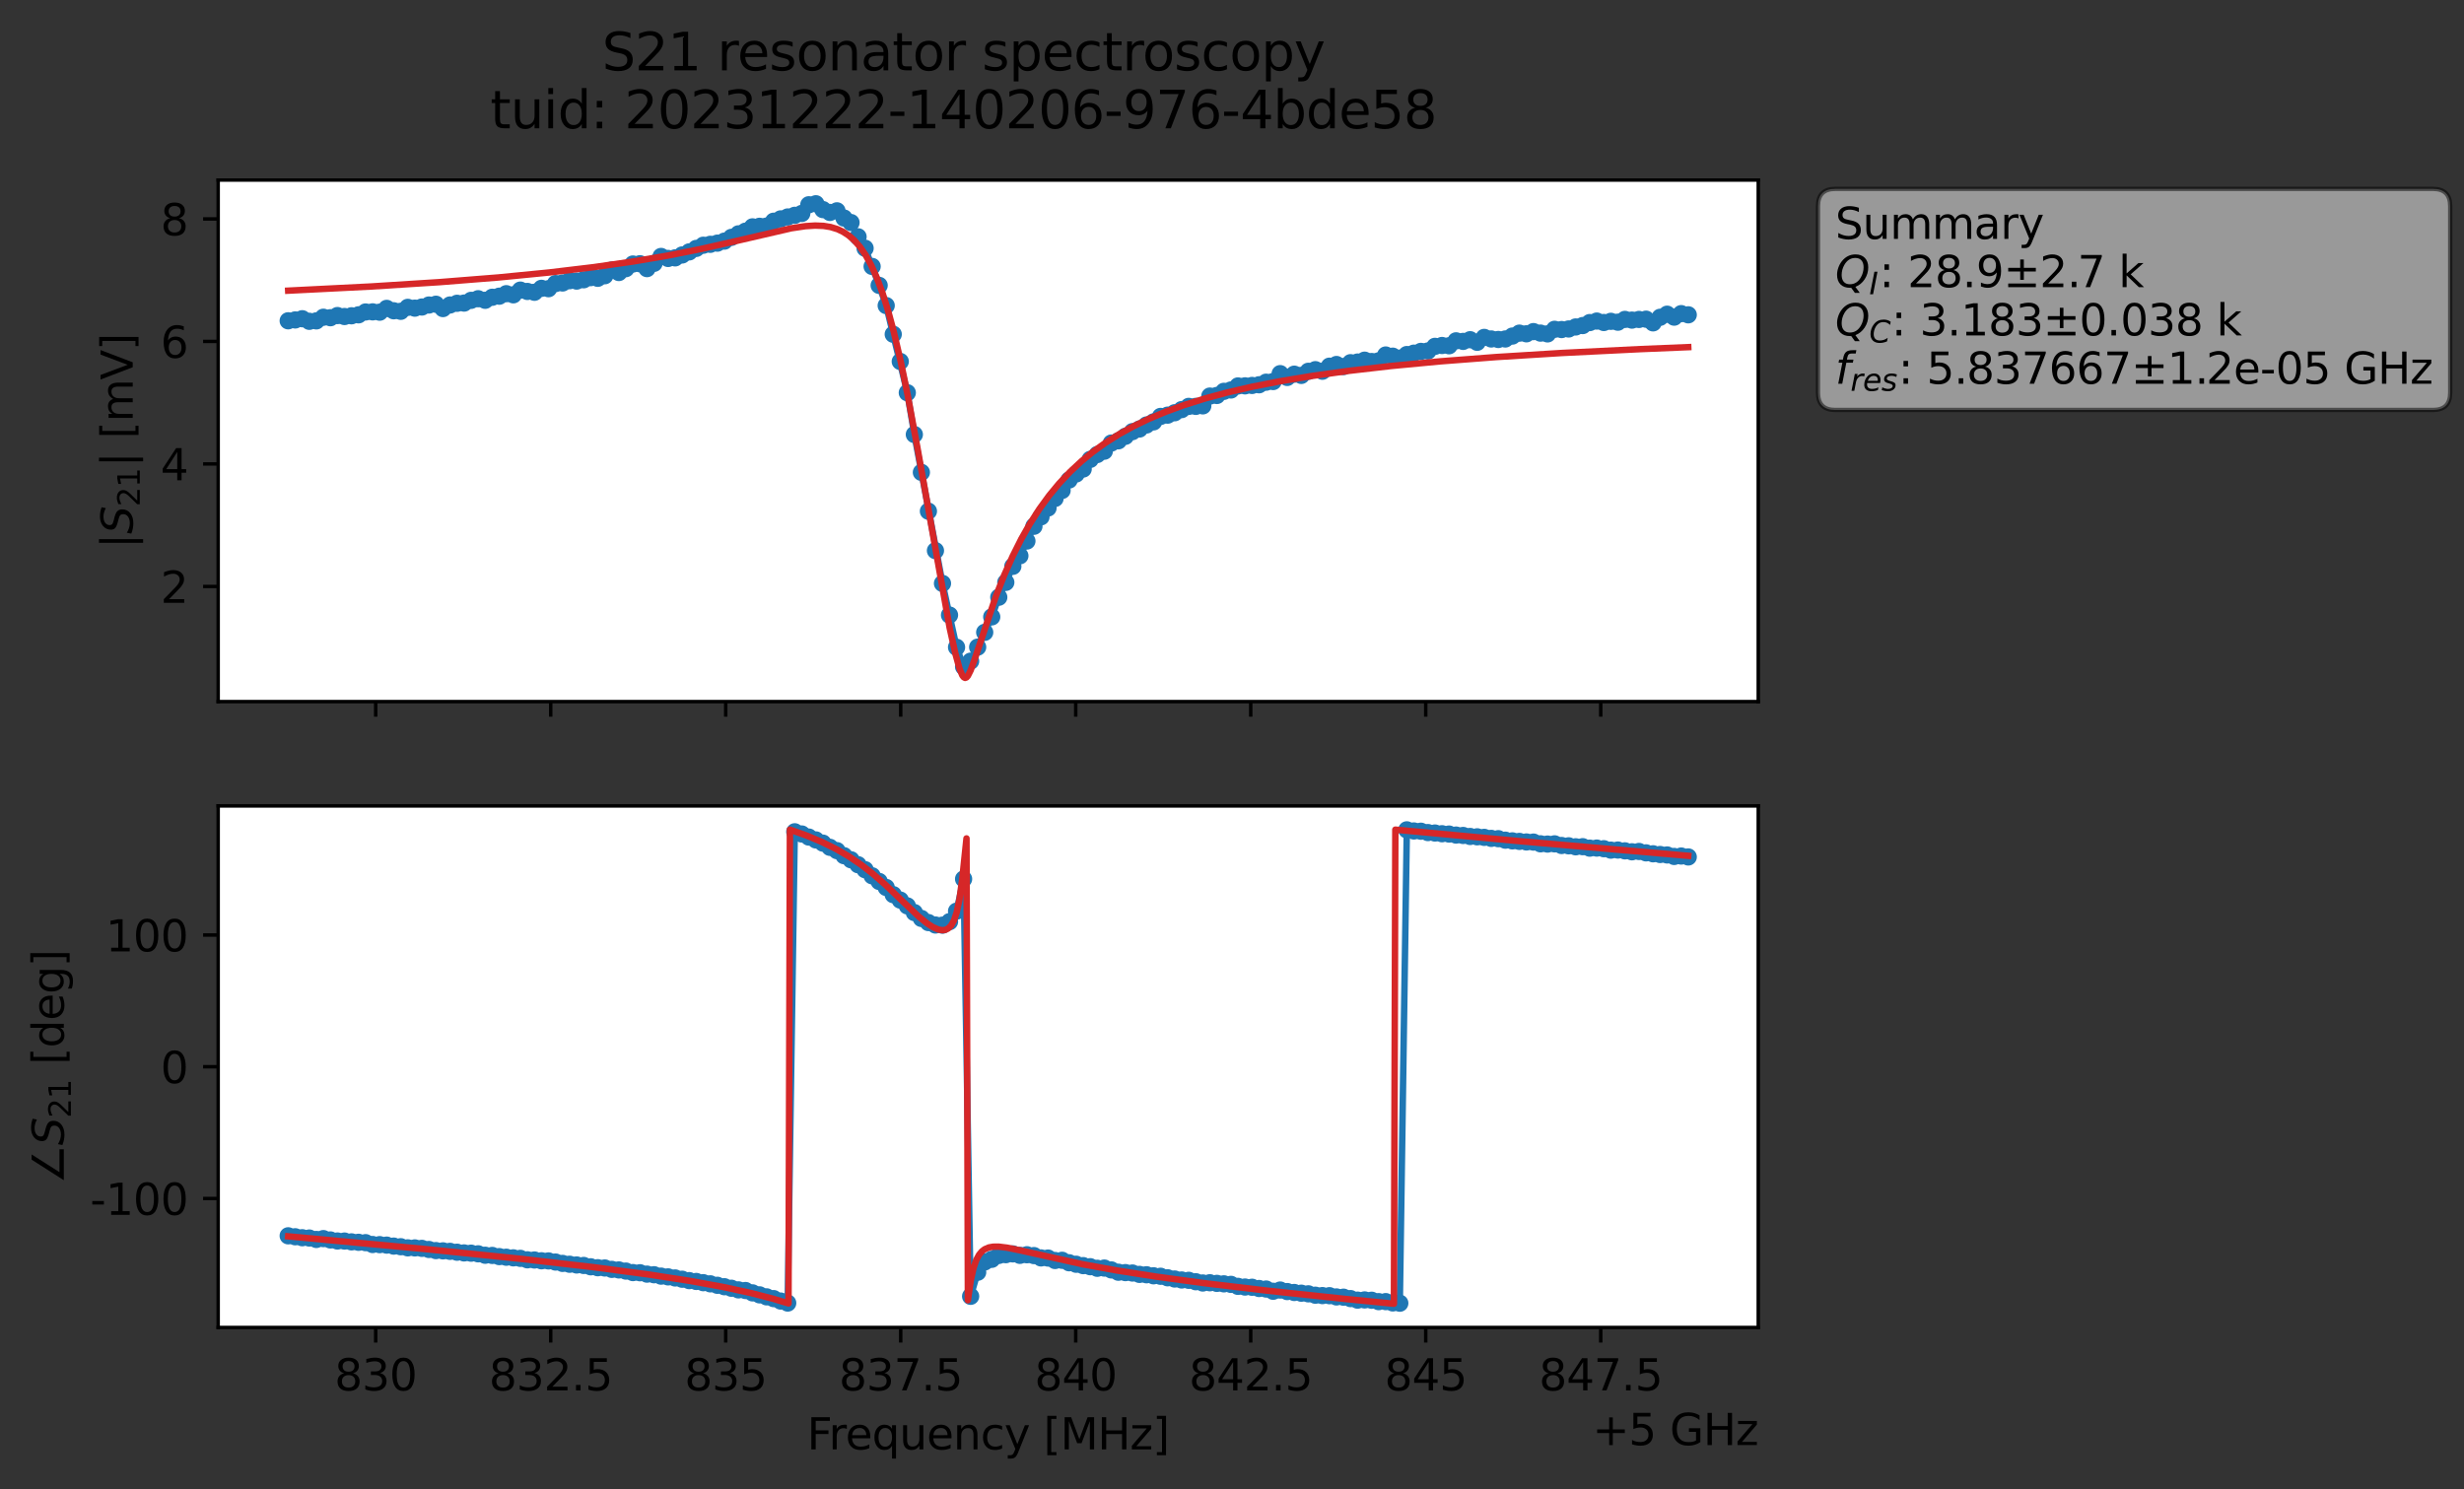 <?xml version="1.0" encoding="utf-8" standalone="no"?>
<!DOCTYPE svg PUBLIC "-//W3C//DTD SVG 1.1//EN"
  "http://www.w3.org/Graphics/SVG/1.1/DTD/svg11.dtd">
<svg xmlns:xlink="http://www.w3.org/1999/xlink" width="571.371pt" height="345.428pt" viewBox="0 0 571.371 345.428" xmlns="http://www.w3.org/2000/svg" version="1.1">
 <rect x="0" y="0" width="571.371" height="345.428" fill="#333333" stroke="none"/>
 <defs>
  <style type="text/css">*{stroke-linejoin: round; stroke-linecap: butt}</style>
 </defs>
 <g id="figure_1">
  <g id="patch_1">
   <path d="M 0 345.428 
L 571.371 345.428 
L 571.371 -0 
L 0 -0 
L 0 345.428 
z
" style="fill: none; opacity: 0"/>
  </g>
  <g id="axes_1">
   <g id="patch_2">
    <path d="M 50.595 162.72 
L 407.715 162.72 
L 407.715 41.76 
L 50.595 41.76 
z
" style="fill: #ffffff"/>
   </g>
   <g id="matplotlib.axis_1">
    <g id="xtick_1">
     <g id="line2d_1">
      <defs>
       <path id="m05a0a65f66" d="M 0 0 
L 0 3.5 
" style="stroke: #000000; stroke-width: 0.8"/>
      </defs>
      <g>
       <use xlink:href="#m05a0a65f66" x="87.119" y="162.72" style="stroke: #000000; stroke-width: 0.8"/>
      </g>
     </g>
    </g>
    <g id="xtick_2">
     <g id="line2d_2">
      <g>
       <use xlink:href="#m05a0a65f66" x="127.701" y="162.72" style="stroke: #000000; stroke-width: 0.8"/>
      </g>
     </g>
    </g>
    <g id="xtick_3">
     <g id="line2d_3">
      <g>
       <use xlink:href="#m05a0a65f66" x="168.283" y="162.72" style="stroke: #000000; stroke-width: 0.8"/>
      </g>
     </g>
    </g>
    <g id="xtick_4">
     <g id="line2d_4">
      <g>
       <use xlink:href="#m05a0a65f66" x="208.864" y="162.72" style="stroke: #000000; stroke-width: 0.8"/>
      </g>
     </g>
    </g>
    <g id="xtick_5">
     <g id="line2d_5">
      <g>
       <use xlink:href="#m05a0a65f66" x="249.446" y="162.72" style="stroke: #000000; stroke-width: 0.8"/>
      </g>
     </g>
    </g>
    <g id="xtick_6">
     <g id="line2d_6">
      <g>
       <use xlink:href="#m05a0a65f66" x="290.028" y="162.72" style="stroke: #000000; stroke-width: 0.8"/>
      </g>
     </g>
    </g>
    <g id="xtick_7">
     <g id="line2d_7">
      <g>
       <use xlink:href="#m05a0a65f66" x="330.61" y="162.72" style="stroke: #000000; stroke-width: 0.8"/>
      </g>
     </g>
    </g>
    <g id="xtick_8">
     <g id="line2d_8">
      <g>
       <use xlink:href="#m05a0a65f66" x="371.192" y="162.72" style="stroke: #000000; stroke-width: 0.8"/>
      </g>
     </g>
    </g>
   </g>
   <g id="matplotlib.axis_2">
    <g id="ytick_1">
     <g id="line2d_9">
      <defs>
       <path id="m2a5c38e2eb" d="M 0 0 
L -3.5 0 
" style="stroke: #000000; stroke-width: 0.8"/>
      </defs>
      <g>
       <use xlink:href="#m2a5c38e2eb" x="50.595" y="136.014" style="stroke: #000000; stroke-width: 0.8"/>
      </g>
     </g>
     <g id="text_1">
      <!-- 2 -->
      <g transform="translate(37.233 139.813) scale(0.1 -0.1)">
       <defs>
        <path id="DejaVuSans-32" d="M 1228 531 
L 3431 531 
L 3431 0 
L 469 0 
L 469 531 
Q 828 903 1448 1529 
Q 2069 2156 2228 2338 
Q 2531 2678 2651 2914 
Q 2772 3150 2772 3378 
Q 2772 3750 2511 3984 
Q 2250 4219 1831 4219 
Q 1534 4219 1204 4116 
Q 875 4013 500 3803 
L 500 4441 
Q 881 4594 1212 4672 
Q 1544 4750 1819 4750 
Q 2544 4750 2975 4387 
Q 3406 4025 3406 3419 
Q 3406 3131 3298 2873 
Q 3191 2616 2906 2266 
Q 2828 2175 2409 1742 
Q 1991 1309 1228 531 
z
" transform="scale(0.016)"/>
       </defs>
       <use xlink:href="#DejaVuSans-32"/>
      </g>
     </g>
    </g>
    <g id="ytick_2">
     <g id="line2d_10">
      <g>
       <use xlink:href="#m2a5c38e2eb" x="50.595" y="107.601" style="stroke: #000000; stroke-width: 0.8"/>
      </g>
     </g>
     <g id="text_2">
      <!-- 4 -->
      <g transform="translate(37.233 111.4) scale(0.1 -0.1)">
       <defs>
        <path id="DejaVuSans-34" d="M 2419 4116 
L 825 1625 
L 2419 1625 
L 2419 4116 
z
M 2253 4666 
L 3047 4666 
L 3047 1625 
L 3713 1625 
L 3713 1100 
L 3047 1100 
L 3047 0 
L 2419 0 
L 2419 1100 
L 313 1100 
L 313 1709 
L 2253 4666 
z
" transform="scale(0.016)"/>
       </defs>
       <use xlink:href="#DejaVuSans-34"/>
      </g>
     </g>
    </g>
    <g id="ytick_3">
     <g id="line2d_11">
      <g>
       <use xlink:href="#m2a5c38e2eb" x="50.595" y="79.188" style="stroke: #000000; stroke-width: 0.8"/>
      </g>
     </g>
     <g id="text_3">
      <!-- 6 -->
      <g transform="translate(37.233 82.987) scale(0.1 -0.1)">
       <defs>
        <path id="DejaVuSans-36" d="M 2113 2584 
Q 1688 2584 1439 2293 
Q 1191 2003 1191 1497 
Q 1191 994 1439 701 
Q 1688 409 2113 409 
Q 2538 409 2786 701 
Q 3034 994 3034 1497 
Q 3034 2003 2786 2293 
Q 2538 2584 2113 2584 
z
M 3366 4563 
L 3366 3988 
Q 3128 4100 2886 4159 
Q 2644 4219 2406 4219 
Q 1781 4219 1451 3797 
Q 1122 3375 1075 2522 
Q 1259 2794 1537 2939 
Q 1816 3084 2150 3084 
Q 2853 3084 3261 2657 
Q 3669 2231 3669 1497 
Q 3669 778 3244 343 
Q 2819 -91 2113 -91 
Q 1303 -91 875 529 
Q 447 1150 447 2328 
Q 447 3434 972 4092 
Q 1497 4750 2381 4750 
Q 2619 4750 2861 4703 
Q 3103 4656 3366 4563 
z
" transform="scale(0.016)"/>
       </defs>
       <use xlink:href="#DejaVuSans-36"/>
      </g>
     </g>
    </g>
    <g id="ytick_4">
     <g id="line2d_12">
      <g>
       <use xlink:href="#m2a5c38e2eb" x="50.595" y="50.775" style="stroke: #000000; stroke-width: 0.8"/>
      </g>
     </g>
     <g id="text_4">
      <!-- 8 -->
      <g transform="translate(37.233 54.574) scale(0.1 -0.1)">
       <defs>
        <path id="DejaVuSans-38" d="M 2034 2216 
Q 1584 2216 1326 1975 
Q 1069 1734 1069 1313 
Q 1069 891 1326 650 
Q 1584 409 2034 409 
Q 2484 409 2743 651 
Q 3003 894 3003 1313 
Q 3003 1734 2745 1975 
Q 2488 2216 2034 2216 
z
M 1403 2484 
Q 997 2584 770 2862 
Q 544 3141 544 3541 
Q 544 4100 942 4425 
Q 1341 4750 2034 4750 
Q 2731 4750 3128 4425 
Q 3525 4100 3525 3541 
Q 3525 3141 3298 2862 
Q 3072 2584 2669 2484 
Q 3125 2378 3379 2068 
Q 3634 1759 3634 1313 
Q 3634 634 3220 271 
Q 2806 -91 2034 -91 
Q 1263 -91 848 271 
Q 434 634 434 1313 
Q 434 1759 690 2068 
Q 947 2378 1403 2484 
z
M 1172 3481 
Q 1172 3119 1398 2916 
Q 1625 2713 2034 2713 
Q 2441 2713 2670 2916 
Q 2900 3119 2900 3481 
Q 2900 3844 2670 4047 
Q 2441 4250 2034 4250 
Q 1625 4250 1398 4047 
Q 1172 3844 1172 3481 
z
" transform="scale(0.016)"/>
       </defs>
       <use xlink:href="#DejaVuSans-38"/>
      </g>
     </g>
    </g>
    <g id="text_5">
     <!-- $|S_{21}|$ [mV] -->
     <g transform="translate(30.833 127.19) rotate(-90) scale(0.1 -0.1)">
      <defs>
       <path id="DejaVuSans-7c" d="M 1344 4891 
L 1344 -1509 
L 813 -1509 
L 813 4891 
L 1344 4891 
z
" transform="scale(0.016)"/>
       <path id="DejaVuSans-Oblique-53" d="M 3859 4513 
L 3738 3897 
Q 3422 4066 3111 4152 
Q 2800 4238 2509 4238 
Q 1944 4238 1609 3991 
Q 1275 3744 1275 3334 
Q 1275 3109 1398 2989 
Q 1522 2869 2034 2731 
L 2413 2638 
Q 3053 2472 3303 2217 
Q 3553 1963 3553 1503 
Q 3553 797 2998 353 
Q 2444 -91 1538 -91 
Q 1166 -91 791 -17 
Q 416 56 38 206 
L 166 856 
Q 513 641 861 531 
Q 1209 422 1556 422 
Q 2147 422 2503 684 
Q 2859 947 2859 1369 
Q 2859 1650 2717 1795 
Q 2575 1941 2106 2059 
L 1728 2156 
Q 1081 2325 845 2545 
Q 609 2766 609 3163 
Q 609 3859 1145 4304 
Q 1681 4750 2541 4750 
Q 2875 4750 3203 4690 
Q 3531 4631 3859 4513 
z
" transform="scale(0.016)"/>
       <path id="DejaVuSans-31" d="M 794 531 
L 1825 531 
L 1825 4091 
L 703 3866 
L 703 4441 
L 1819 4666 
L 2450 4666 
L 2450 531 
L 3481 531 
L 3481 0 
L 794 0 
L 794 531 
z
" transform="scale(0.016)"/>
       <path id="DejaVuSans-20" transform="scale(0.016)"/>
       <path id="DejaVuSans-5b" d="M 550 4863 
L 1875 4863 
L 1875 4416 
L 1125 4416 
L 1125 -397 
L 1875 -397 
L 1875 -844 
L 550 -844 
L 550 4863 
z
" transform="scale(0.016)"/>
       <path id="DejaVuSans-6d" d="M 3328 2828 
Q 3544 3216 3844 3400 
Q 4144 3584 4550 3584 
Q 5097 3584 5394 3201 
Q 5691 2819 5691 2113 
L 5691 0 
L 5113 0 
L 5113 2094 
Q 5113 2597 4934 2840 
Q 4756 3084 4391 3084 
Q 3944 3084 3684 2787 
Q 3425 2491 3425 1978 
L 3425 0 
L 2847 0 
L 2847 2094 
Q 2847 2600 2669 2842 
Q 2491 3084 2119 3084 
Q 1678 3084 1418 2786 
Q 1159 2488 1159 1978 
L 1159 0 
L 581 0 
L 581 3500 
L 1159 3500 
L 1159 2956 
Q 1356 3278 1631 3431 
Q 1906 3584 2284 3584 
Q 2666 3584 2933 3390 
Q 3200 3197 3328 2828 
z
" transform="scale(0.016)"/>
       <path id="DejaVuSans-56" d="M 1831 0 
L 50 4666 
L 709 4666 
L 2188 738 
L 3669 4666 
L 4325 4666 
L 2547 0 
L 1831 0 
z
" transform="scale(0.016)"/>
       <path id="DejaVuSans-5d" d="M 1947 4863 
L 1947 -844 
L 622 -844 
L 622 -397 
L 1369 -397 
L 1369 4416 
L 622 4416 
L 622 4863 
L 1947 4863 
z
" transform="scale(0.016)"/>
      </defs>
      <use xlink:href="#DejaVuSans-7c" transform="translate(0 0.578)"/>
      <use xlink:href="#DejaVuSans-Oblique-53" transform="translate(33.691 0.578)"/>
      <use xlink:href="#DejaVuSans-32" transform="translate(97.168 -15.828) scale(0.7)"/>
      <use xlink:href="#DejaVuSans-31" transform="translate(141.704 -15.828) scale(0.7)"/>
      <use xlink:href="#DejaVuSans-7c" transform="translate(188.975 0.578)"/>
      <use xlink:href="#DejaVuSans-20" transform="translate(222.666 0.578)"/>
      <use xlink:href="#DejaVuSans-5b" transform="translate(254.453 0.578)"/>
      <use xlink:href="#DejaVuSans-6d" transform="translate(293.467 0.578)"/>
      <use xlink:href="#DejaVuSans-56" transform="translate(390.879 0.578)"/>
      <use xlink:href="#DejaVuSans-5d" transform="translate(459.287 0.578)"/>
     </g>
    </g>
   </g>
   <g id="line2d_13">
    <path d="M 66.828 74.401 
L 70.091 73.923 
L 71.722 74.521 
L 73.354 74.419 
L 74.985 73.577 
L 76.617 73.687 
L 78.248 73.188 
L 79.879 73.407 
L 83.142 73.016 
L 84.774 72.357 
L 88.037 72.403 
L 89.668 71.522 
L 91.299 72.077 
L 92.931 72.201 
L 94.562 71.284 
L 96.194 71.468 
L 97.825 71.207 
L 99.457 70.744 
L 101.088 70.562 
L 102.719 71.567 
L 104.351 70.733 
L 105.982 70.34 
L 107.614 70.292 
L 109.245 69.656 
L 110.877 69.285 
L 112.508 69.645 
L 114.14 68.944 
L 115.771 68.694 
L 117.402 68.115 
L 119.034 68.377 
L 120.665 67.286 
L 122.297 67.594 
L 123.928 67.784 
L 125.56 66.871 
L 127.191 66.955 
L 128.822 65.767 
L 130.454 65.626 
L 132.085 65.101 
L 133.717 65.189 
L 135.348 64.886 
L 136.98 64.388 
L 138.611 64.546 
L 140.242 63.948 
L 141.874 62.621 
L 143.505 63.204 
L 145.137 62.304 
L 146.768 61.232 
L 148.4 61.168 
L 150.031 62.298 
L 151.662 61.075 
L 153.294 59.478 
L 154.925 59.942 
L 156.557 59.805 
L 159.82 58.42 
L 163.082 56.877 
L 166.345 56.393 
L 167.977 55.923 
L 171.24 54.234 
L 172.871 53.615 
L 174.502 52.615 
L 177.765 52.432 
L 179.397 51.307 
L 182.66 50.321 
L 185.922 49.506 
L 187.554 47.491 
L 189.185 47.258 
L 190.817 48.609 
L 192.448 49.272 
L 194.08 48.9 
L 195.711 50.565 
L 197.342 51.62 
L 198.974 54.92 
L 200.605 57.575 
L 203.868 66.189 
L 205.5 70.871 
L 210.394 91.082 
L 212.025 100.775 
L 218.551 135.311 
L 221.814 150.117 
L 223.445 154.636 
L 225.077 153.339 
L 228.34 146.659 
L 229.971 143.072 
L 231.602 138.515 
L 233.234 135.067 
L 234.865 131.343 
L 236.497 128.904 
L 239.76 122.055 
L 244.654 115.603 
L 246.285 113.746 
L 247.917 111.324 
L 249.548 109.925 
L 251.18 108.775 
L 252.811 106.545 
L 254.442 105.415 
L 256.074 104.643 
L 257.705 102.754 
L 259.337 102.236 
L 262.6 100.105 
L 264.231 99.498 
L 265.862 98.561 
L 267.494 97.843 
L 269.125 96.579 
L 270.757 96.283 
L 272.388 95.729 
L 275.651 94.252 
L 277.282 94.25 
L 278.914 94.13 
L 280.545 91.861 
L 282.177 91.718 
L 283.808 90.76 
L 285.44 90.448 
L 287.071 89.511 
L 290.334 89.396 
L 291.965 89.237 
L 293.597 88.643 
L 295.228 88.489 
L 296.86 86.657 
L 298.491 87.538 
L 300.123 86.782 
L 301.754 87.067 
L 303.385 86.112 
L 305.017 85.737 
L 306.648 86.1 
L 308.28 84.926 
L 309.911 84.536 
L 311.543 85.015 
L 313.174 84.118 
L 314.805 83.967 
L 316.437 83.534 
L 318.068 83.845 
L 319.7 83.691 
L 321.331 82.334 
L 322.963 82.606 
L 324.594 83.068 
L 326.225 82.23 
L 329.488 81.499 
L 331.12 81.4 
L 332.751 80.33 
L 334.383 80.13 
L 336.014 80.189 
L 337.645 79.049 
L 339.277 79.18 
L 340.908 78.788 
L 342.54 79.389 
L 344.171 78.255 
L 345.803 78.616 
L 347.434 78.736 
L 349.065 78.617 
L 352.328 77.265 
L 353.96 77.417 
L 355.591 76.907 
L 357.223 77.257 
L 358.854 77.438 
L 360.485 76.376 
L 362.117 76.432 
L 363.748 76.298 
L 365.38 75.832 
L 367.011 75.507 
L 368.643 74.814 
L 370.274 74.466 
L 371.905 74.796 
L 373.537 74.525 
L 375.168 74.724 
L 376.8 74.08 
L 378.431 74.241 
L 381.694 74.027 
L 383.325 74.879 
L 384.957 73.588 
L 386.588 72.871 
L 388.22 73.554 
L 389.851 72.739 
L 391.483 73.015 
L 391.483 73.015 
" clip-path="url(#pfc8e6ddab9)" style="fill: none; stroke: #1f77b4; stroke-width: 1.5; stroke-linecap: square"/>
    <defs>
     <path id="mbe1191b43a" d="M 0 1.5 
C 0.398 1.5 0.779 1.342 1.061 1.061 
C 1.342 0.779 1.5 0.398 1.5 0 
C 1.5 -0.398 1.342 -0.779 1.061 -1.061 
C 0.779 -1.342 0.398 -1.5 0 -1.5 
C -0.398 -1.5 -0.779 -1.342 -1.061 -1.061 
C -1.342 -0.779 -1.5 -0.398 -1.5 0 
C -1.5 0.398 -1.342 0.779 -1.061 1.061 
C -0.779 1.342 -0.398 1.5 0 1.5 
z
" style="stroke: #1f77b4"/>
    </defs>
    <g clip-path="url(#pfc8e6ddab9)">
     <use xlink:href="#mbe1191b43a" x="66.828" y="74.401" style="fill: #1f77b4; stroke: #1f77b4"/>
     <use xlink:href="#mbe1191b43a" x="68.459" y="74.202" style="fill: #1f77b4; stroke: #1f77b4"/>
     <use xlink:href="#mbe1191b43a" x="70.091" y="73.923" style="fill: #1f77b4; stroke: #1f77b4"/>
     <use xlink:href="#mbe1191b43a" x="71.722" y="74.521" style="fill: #1f77b4; stroke: #1f77b4"/>
     <use xlink:href="#mbe1191b43a" x="73.354" y="74.419" style="fill: #1f77b4; stroke: #1f77b4"/>
     <use xlink:href="#mbe1191b43a" x="74.985" y="73.577" style="fill: #1f77b4; stroke: #1f77b4"/>
     <use xlink:href="#mbe1191b43a" x="76.617" y="73.687" style="fill: #1f77b4; stroke: #1f77b4"/>
     <use xlink:href="#mbe1191b43a" x="78.248" y="73.188" style="fill: #1f77b4; stroke: #1f77b4"/>
     <use xlink:href="#mbe1191b43a" x="79.879" y="73.407" style="fill: #1f77b4; stroke: #1f77b4"/>
     <use xlink:href="#mbe1191b43a" x="81.511" y="73.239" style="fill: #1f77b4; stroke: #1f77b4"/>
     <use xlink:href="#mbe1191b43a" x="83.142" y="73.016" style="fill: #1f77b4; stroke: #1f77b4"/>
     <use xlink:href="#mbe1191b43a" x="84.774" y="72.357" style="fill: #1f77b4; stroke: #1f77b4"/>
     <use xlink:href="#mbe1191b43a" x="86.405" y="72.329" style="fill: #1f77b4; stroke: #1f77b4"/>
     <use xlink:href="#mbe1191b43a" x="88.037" y="72.403" style="fill: #1f77b4; stroke: #1f77b4"/>
     <use xlink:href="#mbe1191b43a" x="89.668" y="71.522" style="fill: #1f77b4; stroke: #1f77b4"/>
     <use xlink:href="#mbe1191b43a" x="91.299" y="72.077" style="fill: #1f77b4; stroke: #1f77b4"/>
     <use xlink:href="#mbe1191b43a" x="92.931" y="72.201" style="fill: #1f77b4; stroke: #1f77b4"/>
     <use xlink:href="#mbe1191b43a" x="94.562" y="71.284" style="fill: #1f77b4; stroke: #1f77b4"/>
     <use xlink:href="#mbe1191b43a" x="96.194" y="71.468" style="fill: #1f77b4; stroke: #1f77b4"/>
     <use xlink:href="#mbe1191b43a" x="97.825" y="71.207" style="fill: #1f77b4; stroke: #1f77b4"/>
     <use xlink:href="#mbe1191b43a" x="99.457" y="70.744" style="fill: #1f77b4; stroke: #1f77b4"/>
     <use xlink:href="#mbe1191b43a" x="101.088" y="70.562" style="fill: #1f77b4; stroke: #1f77b4"/>
     <use xlink:href="#mbe1191b43a" x="102.719" y="71.567" style="fill: #1f77b4; stroke: #1f77b4"/>
     <use xlink:href="#mbe1191b43a" x="104.351" y="70.733" style="fill: #1f77b4; stroke: #1f77b4"/>
     <use xlink:href="#mbe1191b43a" x="105.982" y="70.34" style="fill: #1f77b4; stroke: #1f77b4"/>
     <use xlink:href="#mbe1191b43a" x="107.614" y="70.292" style="fill: #1f77b4; stroke: #1f77b4"/>
     <use xlink:href="#mbe1191b43a" x="109.245" y="69.656" style="fill: #1f77b4; stroke: #1f77b4"/>
     <use xlink:href="#mbe1191b43a" x="110.877" y="69.285" style="fill: #1f77b4; stroke: #1f77b4"/>
     <use xlink:href="#mbe1191b43a" x="112.508" y="69.645" style="fill: #1f77b4; stroke: #1f77b4"/>
     <use xlink:href="#mbe1191b43a" x="114.14" y="68.944" style="fill: #1f77b4; stroke: #1f77b4"/>
     <use xlink:href="#mbe1191b43a" x="115.771" y="68.694" style="fill: #1f77b4; stroke: #1f77b4"/>
     <use xlink:href="#mbe1191b43a" x="117.402" y="68.115" style="fill: #1f77b4; stroke: #1f77b4"/>
     <use xlink:href="#mbe1191b43a" x="119.034" y="68.377" style="fill: #1f77b4; stroke: #1f77b4"/>
     <use xlink:href="#mbe1191b43a" x="120.665" y="67.286" style="fill: #1f77b4; stroke: #1f77b4"/>
     <use xlink:href="#mbe1191b43a" x="122.297" y="67.594" style="fill: #1f77b4; stroke: #1f77b4"/>
     <use xlink:href="#mbe1191b43a" x="123.928" y="67.784" style="fill: #1f77b4; stroke: #1f77b4"/>
     <use xlink:href="#mbe1191b43a" x="125.56" y="66.871" style="fill: #1f77b4; stroke: #1f77b4"/>
     <use xlink:href="#mbe1191b43a" x="127.191" y="66.955" style="fill: #1f77b4; stroke: #1f77b4"/>
     <use xlink:href="#mbe1191b43a" x="128.822" y="65.767" style="fill: #1f77b4; stroke: #1f77b4"/>
     <use xlink:href="#mbe1191b43a" x="130.454" y="65.626" style="fill: #1f77b4; stroke: #1f77b4"/>
     <use xlink:href="#mbe1191b43a" x="132.085" y="65.101" style="fill: #1f77b4; stroke: #1f77b4"/>
     <use xlink:href="#mbe1191b43a" x="133.717" y="65.189" style="fill: #1f77b4; stroke: #1f77b4"/>
     <use xlink:href="#mbe1191b43a" x="135.348" y="64.886" style="fill: #1f77b4; stroke: #1f77b4"/>
     <use xlink:href="#mbe1191b43a" x="136.98" y="64.388" style="fill: #1f77b4; stroke: #1f77b4"/>
     <use xlink:href="#mbe1191b43a" x="138.611" y="64.546" style="fill: #1f77b4; stroke: #1f77b4"/>
     <use xlink:href="#mbe1191b43a" x="140.242" y="63.948" style="fill: #1f77b4; stroke: #1f77b4"/>
     <use xlink:href="#mbe1191b43a" x="141.874" y="62.621" style="fill: #1f77b4; stroke: #1f77b4"/>
     <use xlink:href="#mbe1191b43a" x="143.505" y="63.204" style="fill: #1f77b4; stroke: #1f77b4"/>
     <use xlink:href="#mbe1191b43a" x="145.137" y="62.304" style="fill: #1f77b4; stroke: #1f77b4"/>
     <use xlink:href="#mbe1191b43a" x="146.768" y="61.232" style="fill: #1f77b4; stroke: #1f77b4"/>
     <use xlink:href="#mbe1191b43a" x="148.4" y="61.168" style="fill: #1f77b4; stroke: #1f77b4"/>
     <use xlink:href="#mbe1191b43a" x="150.031" y="62.298" style="fill: #1f77b4; stroke: #1f77b4"/>
     <use xlink:href="#mbe1191b43a" x="151.662" y="61.075" style="fill: #1f77b4; stroke: #1f77b4"/>
     <use xlink:href="#mbe1191b43a" x="153.294" y="59.478" style="fill: #1f77b4; stroke: #1f77b4"/>
     <use xlink:href="#mbe1191b43a" x="154.925" y="59.942" style="fill: #1f77b4; stroke: #1f77b4"/>
     <use xlink:href="#mbe1191b43a" x="156.557" y="59.805" style="fill: #1f77b4; stroke: #1f77b4"/>
     <use xlink:href="#mbe1191b43a" x="158.188" y="59.131" style="fill: #1f77b4; stroke: #1f77b4"/>
     <use xlink:href="#mbe1191b43a" x="159.82" y="58.42" style="fill: #1f77b4; stroke: #1f77b4"/>
     <use xlink:href="#mbe1191b43a" x="161.451" y="57.613" style="fill: #1f77b4; stroke: #1f77b4"/>
     <use xlink:href="#mbe1191b43a" x="163.082" y="56.877" style="fill: #1f77b4; stroke: #1f77b4"/>
     <use xlink:href="#mbe1191b43a" x="164.714" y="56.663" style="fill: #1f77b4; stroke: #1f77b4"/>
     <use xlink:href="#mbe1191b43a" x="166.345" y="56.393" style="fill: #1f77b4; stroke: #1f77b4"/>
     <use xlink:href="#mbe1191b43a" x="167.977" y="55.923" style="fill: #1f77b4; stroke: #1f77b4"/>
     <use xlink:href="#mbe1191b43a" x="169.608" y="55.051" style="fill: #1f77b4; stroke: #1f77b4"/>
     <use xlink:href="#mbe1191b43a" x="171.24" y="54.234" style="fill: #1f77b4; stroke: #1f77b4"/>
     <use xlink:href="#mbe1191b43a" x="172.871" y="53.615" style="fill: #1f77b4; stroke: #1f77b4"/>
     <use xlink:href="#mbe1191b43a" x="174.502" y="52.615" style="fill: #1f77b4; stroke: #1f77b4"/>
     <use xlink:href="#mbe1191b43a" x="176.134" y="52.485" style="fill: #1f77b4; stroke: #1f77b4"/>
     <use xlink:href="#mbe1191b43a" x="177.765" y="52.432" style="fill: #1f77b4; stroke: #1f77b4"/>
     <use xlink:href="#mbe1191b43a" x="179.397" y="51.307" style="fill: #1f77b4; stroke: #1f77b4"/>
     <use xlink:href="#mbe1191b43a" x="181.028" y="50.767" style="fill: #1f77b4; stroke: #1f77b4"/>
     <use xlink:href="#mbe1191b43a" x="182.66" y="50.321" style="fill: #1f77b4; stroke: #1f77b4"/>
     <use xlink:href="#mbe1191b43a" x="184.291" y="49.937" style="fill: #1f77b4; stroke: #1f77b4"/>
     <use xlink:href="#mbe1191b43a" x="185.922" y="49.506" style="fill: #1f77b4; stroke: #1f77b4"/>
     <use xlink:href="#mbe1191b43a" x="187.554" y="47.491" style="fill: #1f77b4; stroke: #1f77b4"/>
     <use xlink:href="#mbe1191b43a" x="189.185" y="47.258" style="fill: #1f77b4; stroke: #1f77b4"/>
     <use xlink:href="#mbe1191b43a" x="190.817" y="48.609" style="fill: #1f77b4; stroke: #1f77b4"/>
     <use xlink:href="#mbe1191b43a" x="192.448" y="49.272" style="fill: #1f77b4; stroke: #1f77b4"/>
     <use xlink:href="#mbe1191b43a" x="194.08" y="48.9" style="fill: #1f77b4; stroke: #1f77b4"/>
     <use xlink:href="#mbe1191b43a" x="195.711" y="50.565" style="fill: #1f77b4; stroke: #1f77b4"/>
     <use xlink:href="#mbe1191b43a" x="197.342" y="51.62" style="fill: #1f77b4; stroke: #1f77b4"/>
     <use xlink:href="#mbe1191b43a" x="198.974" y="54.92" style="fill: #1f77b4; stroke: #1f77b4"/>
     <use xlink:href="#mbe1191b43a" x="200.605" y="57.575" style="fill: #1f77b4; stroke: #1f77b4"/>
     <use xlink:href="#mbe1191b43a" x="202.237" y="61.794" style="fill: #1f77b4; stroke: #1f77b4"/>
     <use xlink:href="#mbe1191b43a" x="203.868" y="66.189" style="fill: #1f77b4; stroke: #1f77b4"/>
     <use xlink:href="#mbe1191b43a" x="205.5" y="70.871" style="fill: #1f77b4; stroke: #1f77b4"/>
     <use xlink:href="#mbe1191b43a" x="207.131" y="77.527" style="fill: #1f77b4; stroke: #1f77b4"/>
     <use xlink:href="#mbe1191b43a" x="208.762" y="83.837" style="fill: #1f77b4; stroke: #1f77b4"/>
     <use xlink:href="#mbe1191b43a" x="210.394" y="91.082" style="fill: #1f77b4; stroke: #1f77b4"/>
     <use xlink:href="#mbe1191b43a" x="212.025" y="100.775" style="fill: #1f77b4; stroke: #1f77b4"/>
     <use xlink:href="#mbe1191b43a" x="213.657" y="109.555" style="fill: #1f77b4; stroke: #1f77b4"/>
     <use xlink:href="#mbe1191b43a" x="215.288" y="118.562" style="fill: #1f77b4; stroke: #1f77b4"/>
     <use xlink:href="#mbe1191b43a" x="216.92" y="127.707" style="fill: #1f77b4; stroke: #1f77b4"/>
     <use xlink:href="#mbe1191b43a" x="218.551" y="135.311" style="fill: #1f77b4; stroke: #1f77b4"/>
     <use xlink:href="#mbe1191b43a" x="220.182" y="142.652" style="fill: #1f77b4; stroke: #1f77b4"/>
     <use xlink:href="#mbe1191b43a" x="221.814" y="150.117" style="fill: #1f77b4; stroke: #1f77b4"/>
     <use xlink:href="#mbe1191b43a" x="223.445" y="154.636" style="fill: #1f77b4; stroke: #1f77b4"/>
     <use xlink:href="#mbe1191b43a" x="225.077" y="153.339" style="fill: #1f77b4; stroke: #1f77b4"/>
     <use xlink:href="#mbe1191b43a" x="226.708" y="150.088" style="fill: #1f77b4; stroke: #1f77b4"/>
     <use xlink:href="#mbe1191b43a" x="228.34" y="146.659" style="fill: #1f77b4; stroke: #1f77b4"/>
     <use xlink:href="#mbe1191b43a" x="229.971" y="143.072" style="fill: #1f77b4; stroke: #1f77b4"/>
     <use xlink:href="#mbe1191b43a" x="231.602" y="138.515" style="fill: #1f77b4; stroke: #1f77b4"/>
     <use xlink:href="#mbe1191b43a" x="233.234" y="135.067" style="fill: #1f77b4; stroke: #1f77b4"/>
     <use xlink:href="#mbe1191b43a" x="234.865" y="131.343" style="fill: #1f77b4; stroke: #1f77b4"/>
     <use xlink:href="#mbe1191b43a" x="236.497" y="128.904" style="fill: #1f77b4; stroke: #1f77b4"/>
     <use xlink:href="#mbe1191b43a" x="238.128" y="125.476" style="fill: #1f77b4; stroke: #1f77b4"/>
     <use xlink:href="#mbe1191b43a" x="239.76" y="122.055" style="fill: #1f77b4; stroke: #1f77b4"/>
     <use xlink:href="#mbe1191b43a" x="241.391" y="119.874" style="fill: #1f77b4; stroke: #1f77b4"/>
     <use xlink:href="#mbe1191b43a" x="243.022" y="117.822" style="fill: #1f77b4; stroke: #1f77b4"/>
     <use xlink:href="#mbe1191b43a" x="244.654" y="115.603" style="fill: #1f77b4; stroke: #1f77b4"/>
     <use xlink:href="#mbe1191b43a" x="246.285" y="113.746" style="fill: #1f77b4; stroke: #1f77b4"/>
     <use xlink:href="#mbe1191b43a" x="247.917" y="111.324" style="fill: #1f77b4; stroke: #1f77b4"/>
     <use xlink:href="#mbe1191b43a" x="249.548" y="109.925" style="fill: #1f77b4; stroke: #1f77b4"/>
     <use xlink:href="#mbe1191b43a" x="251.18" y="108.775" style="fill: #1f77b4; stroke: #1f77b4"/>
     <use xlink:href="#mbe1191b43a" x="252.811" y="106.545" style="fill: #1f77b4; stroke: #1f77b4"/>
     <use xlink:href="#mbe1191b43a" x="254.442" y="105.415" style="fill: #1f77b4; stroke: #1f77b4"/>
     <use xlink:href="#mbe1191b43a" x="256.074" y="104.643" style="fill: #1f77b4; stroke: #1f77b4"/>
     <use xlink:href="#mbe1191b43a" x="257.705" y="102.754" style="fill: #1f77b4; stroke: #1f77b4"/>
     <use xlink:href="#mbe1191b43a" x="259.337" y="102.236" style="fill: #1f77b4; stroke: #1f77b4"/>
     <use xlink:href="#mbe1191b43a" x="260.968" y="101.189" style="fill: #1f77b4; stroke: #1f77b4"/>
     <use xlink:href="#mbe1191b43a" x="262.6" y="100.105" style="fill: #1f77b4; stroke: #1f77b4"/>
     <use xlink:href="#mbe1191b43a" x="264.231" y="99.498" style="fill: #1f77b4; stroke: #1f77b4"/>
     <use xlink:href="#mbe1191b43a" x="265.862" y="98.561" style="fill: #1f77b4; stroke: #1f77b4"/>
     <use xlink:href="#mbe1191b43a" x="267.494" y="97.843" style="fill: #1f77b4; stroke: #1f77b4"/>
     <use xlink:href="#mbe1191b43a" x="269.125" y="96.579" style="fill: #1f77b4; stroke: #1f77b4"/>
     <use xlink:href="#mbe1191b43a" x="270.757" y="96.283" style="fill: #1f77b4; stroke: #1f77b4"/>
     <use xlink:href="#mbe1191b43a" x="272.388" y="95.729" style="fill: #1f77b4; stroke: #1f77b4"/>
     <use xlink:href="#mbe1191b43a" x="274.02" y="94.994" style="fill: #1f77b4; stroke: #1f77b4"/>
     <use xlink:href="#mbe1191b43a" x="275.651" y="94.252" style="fill: #1f77b4; stroke: #1f77b4"/>
     <use xlink:href="#mbe1191b43a" x="277.282" y="94.25" style="fill: #1f77b4; stroke: #1f77b4"/>
     <use xlink:href="#mbe1191b43a" x="278.914" y="94.13" style="fill: #1f77b4; stroke: #1f77b4"/>
     <use xlink:href="#mbe1191b43a" x="280.545" y="91.861" style="fill: #1f77b4; stroke: #1f77b4"/>
     <use xlink:href="#mbe1191b43a" x="282.177" y="91.718" style="fill: #1f77b4; stroke: #1f77b4"/>
     <use xlink:href="#mbe1191b43a" x="283.808" y="90.76" style="fill: #1f77b4; stroke: #1f77b4"/>
     <use xlink:href="#mbe1191b43a" x="285.44" y="90.448" style="fill: #1f77b4; stroke: #1f77b4"/>
     <use xlink:href="#mbe1191b43a" x="287.071" y="89.511" style="fill: #1f77b4; stroke: #1f77b4"/>
     <use xlink:href="#mbe1191b43a" x="288.703" y="89.489" style="fill: #1f77b4; stroke: #1f77b4"/>
     <use xlink:href="#mbe1191b43a" x="290.334" y="89.396" style="fill: #1f77b4; stroke: #1f77b4"/>
     <use xlink:href="#mbe1191b43a" x="291.965" y="89.237" style="fill: #1f77b4; stroke: #1f77b4"/>
     <use xlink:href="#mbe1191b43a" x="293.597" y="88.643" style="fill: #1f77b4; stroke: #1f77b4"/>
     <use xlink:href="#mbe1191b43a" x="295.228" y="88.489" style="fill: #1f77b4; stroke: #1f77b4"/>
     <use xlink:href="#mbe1191b43a" x="296.86" y="86.657" style="fill: #1f77b4; stroke: #1f77b4"/>
     <use xlink:href="#mbe1191b43a" x="298.491" y="87.538" style="fill: #1f77b4; stroke: #1f77b4"/>
     <use xlink:href="#mbe1191b43a" x="300.123" y="86.782" style="fill: #1f77b4; stroke: #1f77b4"/>
     <use xlink:href="#mbe1191b43a" x="301.754" y="87.067" style="fill: #1f77b4; stroke: #1f77b4"/>
     <use xlink:href="#mbe1191b43a" x="303.385" y="86.112" style="fill: #1f77b4; stroke: #1f77b4"/>
     <use xlink:href="#mbe1191b43a" x="305.017" y="85.737" style="fill: #1f77b4; stroke: #1f77b4"/>
     <use xlink:href="#mbe1191b43a" x="306.648" y="86.1" style="fill: #1f77b4; stroke: #1f77b4"/>
     <use xlink:href="#mbe1191b43a" x="308.28" y="84.926" style="fill: #1f77b4; stroke: #1f77b4"/>
     <use xlink:href="#mbe1191b43a" x="309.911" y="84.536" style="fill: #1f77b4; stroke: #1f77b4"/>
     <use xlink:href="#mbe1191b43a" x="311.543" y="85.015" style="fill: #1f77b4; stroke: #1f77b4"/>
     <use xlink:href="#mbe1191b43a" x="313.174" y="84.118" style="fill: #1f77b4; stroke: #1f77b4"/>
     <use xlink:href="#mbe1191b43a" x="314.805" y="83.967" style="fill: #1f77b4; stroke: #1f77b4"/>
     <use xlink:href="#mbe1191b43a" x="316.437" y="83.534" style="fill: #1f77b4; stroke: #1f77b4"/>
     <use xlink:href="#mbe1191b43a" x="318.068" y="83.845" style="fill: #1f77b4; stroke: #1f77b4"/>
     <use xlink:href="#mbe1191b43a" x="319.7" y="83.691" style="fill: #1f77b4; stroke: #1f77b4"/>
     <use xlink:href="#mbe1191b43a" x="321.331" y="82.334" style="fill: #1f77b4; stroke: #1f77b4"/>
     <use xlink:href="#mbe1191b43a" x="322.963" y="82.606" style="fill: #1f77b4; stroke: #1f77b4"/>
     <use xlink:href="#mbe1191b43a" x="324.594" y="83.068" style="fill: #1f77b4; stroke: #1f77b4"/>
     <use xlink:href="#mbe1191b43a" x="326.225" y="82.23" style="fill: #1f77b4; stroke: #1f77b4"/>
     <use xlink:href="#mbe1191b43a" x="327.857" y="81.907" style="fill: #1f77b4; stroke: #1f77b4"/>
     <use xlink:href="#mbe1191b43a" x="329.488" y="81.499" style="fill: #1f77b4; stroke: #1f77b4"/>
     <use xlink:href="#mbe1191b43a" x="331.12" y="81.4" style="fill: #1f77b4; stroke: #1f77b4"/>
     <use xlink:href="#mbe1191b43a" x="332.751" y="80.33" style="fill: #1f77b4; stroke: #1f77b4"/>
     <use xlink:href="#mbe1191b43a" x="334.383" y="80.13" style="fill: #1f77b4; stroke: #1f77b4"/>
     <use xlink:href="#mbe1191b43a" x="336.014" y="80.189" style="fill: #1f77b4; stroke: #1f77b4"/>
     <use xlink:href="#mbe1191b43a" x="337.645" y="79.049" style="fill: #1f77b4; stroke: #1f77b4"/>
     <use xlink:href="#mbe1191b43a" x="339.277" y="79.18" style="fill: #1f77b4; stroke: #1f77b4"/>
     <use xlink:href="#mbe1191b43a" x="340.908" y="78.788" style="fill: #1f77b4; stroke: #1f77b4"/>
     <use xlink:href="#mbe1191b43a" x="342.54" y="79.389" style="fill: #1f77b4; stroke: #1f77b4"/>
     <use xlink:href="#mbe1191b43a" x="344.171" y="78.255" style="fill: #1f77b4; stroke: #1f77b4"/>
     <use xlink:href="#mbe1191b43a" x="345.803" y="78.616" style="fill: #1f77b4; stroke: #1f77b4"/>
     <use xlink:href="#mbe1191b43a" x="347.434" y="78.736" style="fill: #1f77b4; stroke: #1f77b4"/>
     <use xlink:href="#mbe1191b43a" x="349.065" y="78.617" style="fill: #1f77b4; stroke: #1f77b4"/>
     <use xlink:href="#mbe1191b43a" x="350.697" y="77.942" style="fill: #1f77b4; stroke: #1f77b4"/>
     <use xlink:href="#mbe1191b43a" x="352.328" y="77.265" style="fill: #1f77b4; stroke: #1f77b4"/>
     <use xlink:href="#mbe1191b43a" x="353.96" y="77.417" style="fill: #1f77b4; stroke: #1f77b4"/>
     <use xlink:href="#mbe1191b43a" x="355.591" y="76.907" style="fill: #1f77b4; stroke: #1f77b4"/>
     <use xlink:href="#mbe1191b43a" x="357.223" y="77.257" style="fill: #1f77b4; stroke: #1f77b4"/>
     <use xlink:href="#mbe1191b43a" x="358.854" y="77.438" style="fill: #1f77b4; stroke: #1f77b4"/>
     <use xlink:href="#mbe1191b43a" x="360.485" y="76.376" style="fill: #1f77b4; stroke: #1f77b4"/>
     <use xlink:href="#mbe1191b43a" x="362.117" y="76.432" style="fill: #1f77b4; stroke: #1f77b4"/>
     <use xlink:href="#mbe1191b43a" x="363.748" y="76.298" style="fill: #1f77b4; stroke: #1f77b4"/>
     <use xlink:href="#mbe1191b43a" x="365.38" y="75.832" style="fill: #1f77b4; stroke: #1f77b4"/>
     <use xlink:href="#mbe1191b43a" x="367.011" y="75.507" style="fill: #1f77b4; stroke: #1f77b4"/>
     <use xlink:href="#mbe1191b43a" x="368.643" y="74.814" style="fill: #1f77b4; stroke: #1f77b4"/>
     <use xlink:href="#mbe1191b43a" x="370.274" y="74.466" style="fill: #1f77b4; stroke: #1f77b4"/>
     <use xlink:href="#mbe1191b43a" x="371.905" y="74.796" style="fill: #1f77b4; stroke: #1f77b4"/>
     <use xlink:href="#mbe1191b43a" x="373.537" y="74.525" style="fill: #1f77b4; stroke: #1f77b4"/>
     <use xlink:href="#mbe1191b43a" x="375.168" y="74.724" style="fill: #1f77b4; stroke: #1f77b4"/>
     <use xlink:href="#mbe1191b43a" x="376.8" y="74.08" style="fill: #1f77b4; stroke: #1f77b4"/>
     <use xlink:href="#mbe1191b43a" x="378.431" y="74.241" style="fill: #1f77b4; stroke: #1f77b4"/>
     <use xlink:href="#mbe1191b43a" x="380.063" y="74.09" style="fill: #1f77b4; stroke: #1f77b4"/>
     <use xlink:href="#mbe1191b43a" x="381.694" y="74.027" style="fill: #1f77b4; stroke: #1f77b4"/>
     <use xlink:href="#mbe1191b43a" x="383.325" y="74.879" style="fill: #1f77b4; stroke: #1f77b4"/>
     <use xlink:href="#mbe1191b43a" x="384.957" y="73.588" style="fill: #1f77b4; stroke: #1f77b4"/>
     <use xlink:href="#mbe1191b43a" x="386.588" y="72.871" style="fill: #1f77b4; stroke: #1f77b4"/>
     <use xlink:href="#mbe1191b43a" x="388.22" y="73.554" style="fill: #1f77b4; stroke: #1f77b4"/>
     <use xlink:href="#mbe1191b43a" x="389.851" y="72.739" style="fill: #1f77b4; stroke: #1f77b4"/>
     <use xlink:href="#mbe1191b43a" x="391.483" y="73.015" style="fill: #1f77b4; stroke: #1f77b4"/>
    </g>
   </g>
   <g id="line2d_14">
    <path d="M 66.828 67.411 
L 86.002 66.448 
L 101.926 65.435 
L 115.575 64.35 
L 127.274 63.203 
L 137.674 61.961 
L 146.773 60.653 
L 154.897 59.268 
L 162.697 57.716 
L 170.821 55.868 
L 183.496 52.94 
L 186.745 52.455 
L 189.02 52.313 
L 190.97 52.391 
L 192.595 52.654 
L 194.22 53.154 
L 195.52 53.771 
L 196.82 54.627 
L 198.12 55.77 
L 199.42 57.256 
L 200.72 59.147 
L 202.02 61.507 
L 203.319 64.4 
L 204.619 67.886 
L 205.919 72.013 
L 207.219 76.806 
L 208.844 83.728 
L 210.469 91.605 
L 212.744 103.895 
L 220.218 145.633 
L 221.518 151.507 
L 222.493 155.04 
L 223.143 156.619 
L 223.468 157.058 
L 223.793 157.222 
L 224.118 157.107 
L 224.443 156.74 
L 225.093 155.444 
L 226.068 152.741 
L 230.943 138.254 
L 232.893 133.329 
L 234.842 128.951 
L 236.792 125.064 
L 238.742 121.609 
L 241.017 118.051 
L 243.292 114.928 
L 245.567 112.174 
L 248.167 109.408 
L 250.766 106.984 
L 253.366 104.848 
L 256.291 102.731 
L 259.541 100.677 
L 262.791 98.882 
L 266.365 97.154 
L 270.265 95.514 
L 274.49 93.97 
L 279.365 92.435 
L 284.564 91.031 
L 290.414 89.681 
L 296.914 88.406 
L 304.388 87.169 
L 312.838 85.999 
L 322.587 84.879 
L 333.961 83.807 
L 346.96 82.809 
L 362.234 81.863 
L 380.433 80.966 
L 391.483 80.511 
L 391.483 80.511 
" clip-path="url(#pfc8e6ddab9)" style="fill: none; stroke: #d62728; stroke-width: 1.5; stroke-linecap: square"/>
   </g>
   <g id="patch_3">
    <path d="M 50.595 162.72 
L 50.595 41.76 
" style="fill: none; stroke: #000000; stroke-width: 0.8; stroke-linejoin: miter; stroke-linecap: square"/>
   </g>
   <g id="patch_4">
    <path d="M 407.715 162.72 
L 407.715 41.76 
" style="fill: none; stroke: #000000; stroke-width: 0.8; stroke-linejoin: miter; stroke-linecap: square"/>
   </g>
   <g id="patch_5">
    <path d="M 50.595 162.72 
L 407.715 162.72 
" style="fill: none; stroke: #000000; stroke-width: 0.8; stroke-linejoin: miter; stroke-linecap: square"/>
   </g>
   <g id="patch_6">
    <path d="M 50.595 41.76 
L 407.715 41.76 
" style="fill: none; stroke: #000000; stroke-width: 0.8; stroke-linejoin: miter; stroke-linecap: square"/>
   </g>
   <g id="text_6">
    <g id="patch_7">
     <path d="M 425.571 95.08 
L 564.171 95.08 
Q 568.171 95.08 568.171 91.08 
L 568.171 47.808 
Q 568.171 43.808 564.171 43.808 
L 425.571 43.808 
Q 421.571 43.808 421.571 47.808 
L 421.571 91.08 
Q 421.571 95.08 425.571 95.08 
z
" style="fill: #ffffff; opacity: 0.5; stroke: #000000; stroke-linejoin: miter"/>
    </g>
    <!-- Summary -->
    <g transform="translate(425.571 55.406) scale(0.1 -0.1)">
     <defs>
      <path id="DejaVuSans-53" d="M 3425 4513 
L 3425 3897 
Q 3066 4069 2747 4153 
Q 2428 4238 2131 4238 
Q 1616 4238 1336 4038 
Q 1056 3838 1056 3469 
Q 1056 3159 1242 3001 
Q 1428 2844 1947 2747 
L 2328 2669 
Q 3034 2534 3370 2195 
Q 3706 1856 3706 1288 
Q 3706 609 3251 259 
Q 2797 -91 1919 -91 
Q 1588 -91 1214 -16 
Q 841 59 441 206 
L 441 856 
Q 825 641 1194 531 
Q 1563 422 1919 422 
Q 2459 422 2753 634 
Q 3047 847 3047 1241 
Q 3047 1584 2836 1778 
Q 2625 1972 2144 2069 
L 1759 2144 
Q 1053 2284 737 2584 
Q 422 2884 422 3419 
Q 422 4038 858 4394 
Q 1294 4750 2059 4750 
Q 2388 4750 2728 4690 
Q 3069 4631 3425 4513 
z
" transform="scale(0.016)"/>
      <path id="DejaVuSans-75" d="M 544 1381 
L 544 3500 
L 1119 3500 
L 1119 1403 
Q 1119 906 1312 657 
Q 1506 409 1894 409 
Q 2359 409 2629 706 
Q 2900 1003 2900 1516 
L 2900 3500 
L 3475 3500 
L 3475 0 
L 2900 0 
L 2900 538 
Q 2691 219 2414 64 
Q 2138 -91 1772 -91 
Q 1169 -91 856 284 
Q 544 659 544 1381 
z
M 1991 3584 
L 1991 3584 
z
" transform="scale(0.016)"/>
      <path id="DejaVuSans-61" d="M 2194 1759 
Q 1497 1759 1228 1600 
Q 959 1441 959 1056 
Q 959 750 1161 570 
Q 1363 391 1709 391 
Q 2188 391 2477 730 
Q 2766 1069 2766 1631 
L 2766 1759 
L 2194 1759 
z
M 3341 1997 
L 3341 0 
L 2766 0 
L 2766 531 
Q 2569 213 2275 61 
Q 1981 -91 1556 -91 
Q 1019 -91 701 211 
Q 384 513 384 1019 
Q 384 1609 779 1909 
Q 1175 2209 1959 2209 
L 2766 2209 
L 2766 2266 
Q 2766 2663 2505 2880 
Q 2244 3097 1772 3097 
Q 1472 3097 1187 3025 
Q 903 2953 641 2809 
L 641 3341 
Q 956 3463 1253 3523 
Q 1550 3584 1831 3584 
Q 2591 3584 2966 3190 
Q 3341 2797 3341 1997 
z
" transform="scale(0.016)"/>
      <path id="DejaVuSans-72" d="M 2631 2963 
Q 2534 3019 2420 3045 
Q 2306 3072 2169 3072 
Q 1681 3072 1420 2755 
Q 1159 2438 1159 1844 
L 1159 0 
L 581 0 
L 581 3500 
L 1159 3500 
L 1159 2956 
Q 1341 3275 1631 3429 
Q 1922 3584 2338 3584 
Q 2397 3584 2469 3576 
Q 2541 3569 2628 3553 
L 2631 2963 
z
" transform="scale(0.016)"/>
      <path id="DejaVuSans-79" d="M 2059 -325 
Q 1816 -950 1584 -1140 
Q 1353 -1331 966 -1331 
L 506 -1331 
L 506 -850 
L 844 -850 
Q 1081 -850 1212 -737 
Q 1344 -625 1503 -206 
L 1606 56 
L 191 3500 
L 800 3500 
L 1894 763 
L 2988 3500 
L 3597 3500 
L 2059 -325 
z
" transform="scale(0.016)"/>
     </defs>
     <use xlink:href="#DejaVuSans-53"/>
     <use xlink:href="#DejaVuSans-75" x="63.477"/>
     <use xlink:href="#DejaVuSans-6d" x="126.855"/>
     <use xlink:href="#DejaVuSans-6d" x="224.268"/>
     <use xlink:href="#DejaVuSans-61" x="321.68"/>
     <use xlink:href="#DejaVuSans-72" x="382.959"/>
     <use xlink:href="#DejaVuSans-79" x="424.072"/>
    </g>
    <!-- $Q_I$: 28.9$\pm$2.7 k -->
    <g transform="translate(425.571 66.604) scale(0.1 -0.1)">
     <defs>
      <path id="DejaVuSans-Oblique-51" d="M 2309 -84 
Q 2275 -88 2237 -89 
Q 2200 -91 2125 -91 
Q 1250 -91 756 411 
Q 263 913 263 1797 
Q 263 2319 452 2844 
Q 641 3369 978 3788 
Q 1369 4269 1858 4509 
Q 2347 4750 2938 4750 
Q 3794 4750 4287 4245 
Q 4781 3741 4781 2869 
Q 4781 1928 4265 1147 
Q 3750 366 2919 44 
L 3553 -825 
L 2847 -825 
L 2309 -84 
z
M 2919 4238 
Q 2400 4238 2003 3986 
Q 1606 3734 1313 3219 
Q 1125 2891 1026 2522 
Q 928 2153 928 1778 
Q 928 1128 1239 775 
Q 1550 422 2119 422 
Q 2631 422 3032 676 
Q 3434 931 3719 1434 
Q 3909 1772 4009 2142 
Q 4109 2513 4109 2881 
Q 4109 3528 3796 3883 
Q 3484 4238 2919 4238 
z
" transform="scale(0.016)"/>
      <path id="DejaVuSans-Oblique-49" d="M 1081 4666 
L 1716 4666 
L 806 0 
L 172 0 
L 1081 4666 
z
" transform="scale(0.016)"/>
      <path id="DejaVuSans-3a" d="M 750 794 
L 1409 794 
L 1409 0 
L 750 0 
L 750 794 
z
M 750 3309 
L 1409 3309 
L 1409 2516 
L 750 2516 
L 750 3309 
z
" transform="scale(0.016)"/>
      <path id="DejaVuSans-2e" d="M 684 794 
L 1344 794 
L 1344 0 
L 684 0 
L 684 794 
z
" transform="scale(0.016)"/>
      <path id="DejaVuSans-39" d="M 703 97 
L 703 672 
Q 941 559 1184 500 
Q 1428 441 1663 441 
Q 2288 441 2617 861 
Q 2947 1281 2994 2138 
Q 2813 1869 2534 1725 
Q 2256 1581 1919 1581 
Q 1219 1581 811 2004 
Q 403 2428 403 3163 
Q 403 3881 828 4315 
Q 1253 4750 1959 4750 
Q 2769 4750 3195 4129 
Q 3622 3509 3622 2328 
Q 3622 1225 3098 567 
Q 2575 -91 1691 -91 
Q 1453 -91 1209 -44 
Q 966 3 703 97 
z
M 1959 2075 
Q 2384 2075 2632 2365 
Q 2881 2656 2881 3163 
Q 2881 3666 2632 3958 
Q 2384 4250 1959 4250 
Q 1534 4250 1286 3958 
Q 1038 3666 1038 3163 
Q 1038 2656 1286 2365 
Q 1534 2075 1959 2075 
z
" transform="scale(0.016)"/>
      <path id="DejaVuSans-b1" d="M 2944 4013 
L 2944 2803 
L 4684 2803 
L 4684 2272 
L 2944 2272 
L 2944 1063 
L 2419 1063 
L 2419 2272 
L 678 2272 
L 678 2803 
L 2419 2803 
L 2419 4013 
L 2944 4013 
z
M 678 531 
L 4684 531 
L 4684 0 
L 678 0 
L 678 531 
z
" transform="scale(0.016)"/>
      <path id="DejaVuSans-37" d="M 525 4666 
L 3525 4666 
L 3525 4397 
L 1831 0 
L 1172 0 
L 2766 4134 
L 525 4134 
L 525 4666 
z
" transform="scale(0.016)"/>
      <path id="DejaVuSans-6b" d="M 581 4863 
L 1159 4863 
L 1159 1991 
L 2875 3500 
L 3609 3500 
L 1753 1863 
L 3688 0 
L 2938 0 
L 1159 1709 
L 1159 0 
L 581 0 
L 581 4863 
z
" transform="scale(0.016)"/>
     </defs>
     <use xlink:href="#DejaVuSans-Oblique-51" transform="translate(0 0.016)"/>
     <use xlink:href="#DejaVuSans-Oblique-49" transform="translate(78.711 -16.391) scale(0.7)"/>
     <use xlink:href="#DejaVuSans-3a" transform="translate(102.09 0.016)"/>
     <use xlink:href="#DejaVuSans-20" transform="translate(135.781 0.016)"/>
     <use xlink:href="#DejaVuSans-32" transform="translate(167.568 0.016)"/>
     <use xlink:href="#DejaVuSans-38" transform="translate(231.191 0.016)"/>
     <use xlink:href="#DejaVuSans-2e" transform="translate(294.814 0.016)"/>
     <use xlink:href="#DejaVuSans-39" transform="translate(326.602 0.016)"/>
     <use xlink:href="#DejaVuSans-b1" transform="translate(390.225 0.016)"/>
     <use xlink:href="#DejaVuSans-32" transform="translate(474.014 0.016)"/>
     <use xlink:href="#DejaVuSans-2e" transform="translate(537.637 0.016)"/>
     <use xlink:href="#DejaVuSans-37" transform="translate(561.674 0.016)"/>
     <use xlink:href="#DejaVuSans-20" transform="translate(625.297 0.016)"/>
     <use xlink:href="#DejaVuSans-6b" transform="translate(657.084 0.016)"/>
    </g>
    <!-- $Q_C$: 3.183$\pm$0.038 k -->
    <g transform="translate(425.571 77.802) scale(0.1 -0.1)">
     <defs>
      <path id="DejaVuSans-Oblique-43" d="M 4447 4306 
L 4319 3641 
Q 4019 3944 3683 4091 
Q 3347 4238 2956 4238 
Q 2422 4238 2017 3981 
Q 1613 3725 1319 3200 
Q 1131 2863 1032 2486 
Q 934 2109 934 1728 
Q 934 1091 1264 756 
Q 1594 422 2222 422 
Q 2656 422 3056 561 
Q 3456 700 3834 978 
L 3688 231 
Q 3316 72 2936 -9 
Q 2556 -91 2175 -91 
Q 1278 -91 773 396 
Q 269 884 269 1753 
Q 269 2309 461 2846 
Q 653 3384 1013 3828 
Q 1394 4300 1883 4525 
Q 2372 4750 3022 4750 
Q 3422 4750 3780 4639 
Q 4138 4528 4447 4306 
z
" transform="scale(0.016)"/>
      <path id="DejaVuSans-33" d="M 2597 2516 
Q 3050 2419 3304 2112 
Q 3559 1806 3559 1356 
Q 3559 666 3084 287 
Q 2609 -91 1734 -91 
Q 1441 -91 1130 -33 
Q 819 25 488 141 
L 488 750 
Q 750 597 1062 519 
Q 1375 441 1716 441 
Q 2309 441 2620 675 
Q 2931 909 2931 1356 
Q 2931 1769 2642 2001 
Q 2353 2234 1838 2234 
L 1294 2234 
L 1294 2753 
L 1863 2753 
Q 2328 2753 2575 2939 
Q 2822 3125 2822 3475 
Q 2822 3834 2567 4026 
Q 2313 4219 1838 4219 
Q 1578 4219 1281 4162 
Q 984 4106 628 3988 
L 628 4550 
Q 988 4650 1302 4700 
Q 1616 4750 1894 4750 
Q 2613 4750 3031 4423 
Q 3450 4097 3450 3541 
Q 3450 3153 3228 2886 
Q 3006 2619 2597 2516 
z
" transform="scale(0.016)"/>
      <path id="DejaVuSans-30" d="M 2034 4250 
Q 1547 4250 1301 3770 
Q 1056 3291 1056 2328 
Q 1056 1369 1301 889 
Q 1547 409 2034 409 
Q 2525 409 2770 889 
Q 3016 1369 3016 2328 
Q 3016 3291 2770 3770 
Q 2525 4250 2034 4250 
z
M 2034 4750 
Q 2819 4750 3233 4129 
Q 3647 3509 3647 2328 
Q 3647 1150 3233 529 
Q 2819 -91 2034 -91 
Q 1250 -91 836 529 
Q 422 1150 422 2328 
Q 422 3509 836 4129 
Q 1250 4750 2034 4750 
z
" transform="scale(0.016)"/>
     </defs>
     <use xlink:href="#DejaVuSans-Oblique-51" transform="translate(0 0.016)"/>
     <use xlink:href="#DejaVuSans-Oblique-43" transform="translate(78.711 -16.391) scale(0.7)"/>
     <use xlink:href="#DejaVuSans-3a" transform="translate(130.322 0.016)"/>
     <use xlink:href="#DejaVuSans-20" transform="translate(164.014 0.016)"/>
     <use xlink:href="#DejaVuSans-33" transform="translate(195.801 0.016)"/>
     <use xlink:href="#DejaVuSans-2e" transform="translate(259.424 0.016)"/>
     <use xlink:href="#DejaVuSans-31" transform="translate(291.211 0.016)"/>
     <use xlink:href="#DejaVuSans-38" transform="translate(354.834 0.016)"/>
     <use xlink:href="#DejaVuSans-33" transform="translate(418.457 0.016)"/>
     <use xlink:href="#DejaVuSans-b1" transform="translate(482.08 0.016)"/>
     <use xlink:href="#DejaVuSans-30" transform="translate(565.869 0.016)"/>
     <use xlink:href="#DejaVuSans-2e" transform="translate(629.492 0.016)"/>
     <use xlink:href="#DejaVuSans-30" transform="translate(661.279 0.016)"/>
     <use xlink:href="#DejaVuSans-33" transform="translate(724.902 0.016)"/>
     <use xlink:href="#DejaVuSans-38" transform="translate(788.525 0.016)"/>
     <use xlink:href="#DejaVuSans-20" transform="translate(852.148 0.016)"/>
     <use xlink:href="#DejaVuSans-6b" transform="translate(883.936 0.016)"/>
    </g>
    <!-- $f_{res}$: 5.837667$\pm$1.2e-05 GHz -->
    <g transform="translate(425.571 89) scale(0.1 -0.1)">
     <defs>
      <path id="DejaVuSans-Oblique-66" d="M 3059 4863 
L 2969 4384 
L 2419 4384 
Q 2106 4384 1964 4261 
Q 1822 4138 1753 3809 
L 1691 3500 
L 2638 3500 
L 2553 3053 
L 1606 3053 
L 1013 0 
L 434 0 
L 1031 3053 
L 481 3053 
L 563 3500 
L 1113 3500 
L 1159 3744 
Q 1278 4363 1576 4613 
Q 1875 4863 2516 4863 
L 3059 4863 
z
" transform="scale(0.016)"/>
      <path id="DejaVuSans-Oblique-72" d="M 2853 2969 
Q 2766 3016 2653 3041 
Q 2541 3066 2413 3066 
Q 1953 3066 1609 2717 
Q 1266 2369 1153 1784 
L 800 0 
L 225 0 
L 909 3500 
L 1484 3500 
L 1375 2956 
Q 1603 3259 1920 3421 
Q 2238 3584 2597 3584 
Q 2691 3584 2781 3573 
Q 2872 3563 2963 3538 
L 2853 2969 
z
" transform="scale(0.016)"/>
      <path id="DejaVuSans-Oblique-65" d="M 3078 2063 
Q 3088 2113 3092 2166 
Q 3097 2219 3097 2272 
Q 3097 2653 2873 2875 
Q 2650 3097 2266 3097 
Q 1838 3097 1509 2826 
Q 1181 2556 1013 2059 
L 3078 2063 
z
M 3578 1613 
L 903 1613 
Q 884 1494 878 1425 
Q 872 1356 872 1306 
Q 872 872 1139 634 
Q 1406 397 1894 397 
Q 2269 397 2603 481 
Q 2938 566 3225 728 
L 3116 159 
Q 2806 34 2476 -28 
Q 2147 -91 1806 -91 
Q 1078 -91 686 257 
Q 294 606 294 1247 
Q 294 1794 489 2264 
Q 684 2734 1063 3103 
Q 1306 3334 1642 3459 
Q 1978 3584 2356 3584 
Q 2950 3584 3301 3228 
Q 3653 2872 3653 2272 
Q 3653 2128 3634 1964 
Q 3616 1800 3578 1613 
z
" transform="scale(0.016)"/>
      <path id="DejaVuSans-Oblique-73" d="M 3200 3397 
L 3091 2853 
Q 2863 2978 2609 3040 
Q 2356 3103 2088 3103 
Q 1634 3103 1373 2948 
Q 1113 2794 1113 2528 
Q 1113 2219 1719 2053 
Q 1766 2041 1788 2034 
L 1972 1978 
Q 2547 1819 2739 1644 
Q 2931 1469 2931 1166 
Q 2931 609 2489 259 
Q 2047 -91 1331 -91 
Q 1053 -91 747 -37 
Q 441 16 72 128 
L 184 722 
Q 500 559 806 475 
Q 1113 391 1394 391 
Q 1816 391 2080 572 
Q 2344 753 2344 1031 
Q 2344 1331 1650 1516 
L 1591 1531 
L 1394 1581 
Q 956 1697 753 1886 
Q 550 2075 550 2369 
Q 550 2928 970 3256 
Q 1391 3584 2113 3584 
Q 2397 3584 2667 3537 
Q 2938 3491 3200 3397 
z
" transform="scale(0.016)"/>
      <path id="DejaVuSans-35" d="M 691 4666 
L 3169 4666 
L 3169 4134 
L 1269 4134 
L 1269 2991 
Q 1406 3038 1543 3061 
Q 1681 3084 1819 3084 
Q 2600 3084 3056 2656 
Q 3513 2228 3513 1497 
Q 3513 744 3044 326 
Q 2575 -91 1722 -91 
Q 1428 -91 1123 -41 
Q 819 9 494 109 
L 494 744 
Q 775 591 1075 516 
Q 1375 441 1709 441 
Q 2250 441 2565 725 
Q 2881 1009 2881 1497 
Q 2881 1984 2565 2268 
Q 2250 2553 1709 2553 
Q 1456 2553 1204 2497 
Q 953 2441 691 2322 
L 691 4666 
z
" transform="scale(0.016)"/>
      <path id="DejaVuSans-65" d="M 3597 1894 
L 3597 1613 
L 953 1613 
Q 991 1019 1311 708 
Q 1631 397 2203 397 
Q 2534 397 2845 478 
Q 3156 559 3463 722 
L 3463 178 
Q 3153 47 2828 -22 
Q 2503 -91 2169 -91 
Q 1331 -91 842 396 
Q 353 884 353 1716 
Q 353 2575 817 3079 
Q 1281 3584 2069 3584 
Q 2775 3584 3186 3129 
Q 3597 2675 3597 1894 
z
M 3022 2063 
Q 3016 2534 2758 2815 
Q 2500 3097 2075 3097 
Q 1594 3097 1305 2825 
Q 1016 2553 972 2059 
L 3022 2063 
z
" transform="scale(0.016)"/>
      <path id="DejaVuSans-2d" d="M 313 2009 
L 1997 2009 
L 1997 1497 
L 313 1497 
L 313 2009 
z
" transform="scale(0.016)"/>
      <path id="DejaVuSans-47" d="M 3809 666 
L 3809 1919 
L 2778 1919 
L 2778 2438 
L 4434 2438 
L 4434 434 
Q 4069 175 3628 42 
Q 3188 -91 2688 -91 
Q 1594 -91 976 548 
Q 359 1188 359 2328 
Q 359 3472 976 4111 
Q 1594 4750 2688 4750 
Q 3144 4750 3555 4637 
Q 3966 4525 4313 4306 
L 4313 3634 
Q 3963 3931 3569 4081 
Q 3175 4231 2741 4231 
Q 1884 4231 1454 3753 
Q 1025 3275 1025 2328 
Q 1025 1384 1454 906 
Q 1884 428 2741 428 
Q 3075 428 3337 486 
Q 3600 544 3809 666 
z
" transform="scale(0.016)"/>
      <path id="DejaVuSans-48" d="M 628 4666 
L 1259 4666 
L 1259 2753 
L 3553 2753 
L 3553 4666 
L 4184 4666 
L 4184 0 
L 3553 0 
L 3553 2222 
L 1259 2222 
L 1259 0 
L 628 0 
L 628 4666 
z
" transform="scale(0.016)"/>
      <path id="DejaVuSans-7a" d="M 353 3500 
L 3084 3500 
L 3084 2975 
L 922 459 
L 3084 459 
L 3084 0 
L 275 0 
L 275 525 
L 2438 3041 
L 353 3041 
L 353 3500 
z
" transform="scale(0.016)"/>
     </defs>
     <use xlink:href="#DejaVuSans-Oblique-66" transform="translate(0 0.016)"/>
     <use xlink:href="#DejaVuSans-Oblique-72" transform="translate(35.205 -16.391) scale(0.7)"/>
     <use xlink:href="#DejaVuSans-Oblique-65" transform="translate(63.984 -16.391) scale(0.7)"/>
     <use xlink:href="#DejaVuSans-Oblique-73" transform="translate(107.051 -16.391) scale(0.7)"/>
     <use xlink:href="#DejaVuSans-3a" transform="translate(146.255 0.016)"/>
     <use xlink:href="#DejaVuSans-20" transform="translate(179.946 0.016)"/>
     <use xlink:href="#DejaVuSans-35" transform="translate(211.733 0.016)"/>
     <use xlink:href="#DejaVuSans-2e" transform="translate(275.356 0.016)"/>
     <use xlink:href="#DejaVuSans-38" transform="translate(304.519 0.016)"/>
     <use xlink:href="#DejaVuSans-33" transform="translate(368.142 0.016)"/>
     <use xlink:href="#DejaVuSans-37" transform="translate(431.765 0.016)"/>
     <use xlink:href="#DejaVuSans-36" transform="translate(495.388 0.016)"/>
     <use xlink:href="#DejaVuSans-36" transform="translate(559.011 0.016)"/>
     <use xlink:href="#DejaVuSans-37" transform="translate(622.634 0.016)"/>
     <use xlink:href="#DejaVuSans-b1" transform="translate(686.257 0.016)"/>
     <use xlink:href="#DejaVuSans-31" transform="translate(770.046 0.016)"/>
     <use xlink:href="#DejaVuSans-2e" transform="translate(833.669 0.016)"/>
     <use xlink:href="#DejaVuSans-32" transform="translate(859.956 0.016)"/>
     <use xlink:href="#DejaVuSans-65" transform="translate(923.579 0.016)"/>
     <use xlink:href="#DejaVuSans-2d" transform="translate(985.103 0.016)"/>
     <use xlink:href="#DejaVuSans-30" transform="translate(1021.187 0.016)"/>
     <use xlink:href="#DejaVuSans-35" transform="translate(1084.81 0.016)"/>
     <use xlink:href="#DejaVuSans-20" transform="translate(1148.433 0.016)"/>
     <use xlink:href="#DejaVuSans-47" transform="translate(1180.22 0.016)"/>
     <use xlink:href="#DejaVuSans-48" transform="translate(1257.71 0.016)"/>
     <use xlink:href="#DejaVuSans-7a" transform="translate(1332.905 0.016)"/>
    </g>
   </g>
  </g>
  <g id="axes_2">
   <g id="patch_8">
    <path d="M 50.595 307.872 
L 407.715 307.872 
L 407.715 186.912 
L 50.595 186.912 
z
" style="fill: #ffffff"/>
   </g>
   <g id="matplotlib.axis_3">
    <g id="xtick_9">
     <g id="line2d_15">
      <g>
       <use xlink:href="#m05a0a65f66" x="87.119" y="307.872" style="stroke: #000000; stroke-width: 0.8"/>
      </g>
     </g>
     <g id="text_7">
      <!-- 830 -->
      <g transform="translate(77.575 322.47) scale(0.1 -0.1)">
       <use xlink:href="#DejaVuSans-38"/>
       <use xlink:href="#DejaVuSans-33" x="63.623"/>
       <use xlink:href="#DejaVuSans-30" x="127.246"/>
      </g>
     </g>
    </g>
    <g id="xtick_10">
     <g id="line2d_16">
      <g>
       <use xlink:href="#m05a0a65f66" x="127.701" y="307.872" style="stroke: #000000; stroke-width: 0.8"/>
      </g>
     </g>
     <g id="text_8">
      <!-- 832.5 -->
      <g transform="translate(113.387 322.47) scale(0.1 -0.1)">
       <use xlink:href="#DejaVuSans-38"/>
       <use xlink:href="#DejaVuSans-33" x="63.623"/>
       <use xlink:href="#DejaVuSans-32" x="127.246"/>
       <use xlink:href="#DejaVuSans-2e" x="190.869"/>
       <use xlink:href="#DejaVuSans-35" x="222.656"/>
      </g>
     </g>
    </g>
    <g id="xtick_11">
     <g id="line2d_17">
      <g>
       <use xlink:href="#m05a0a65f66" x="168.283" y="307.872" style="stroke: #000000; stroke-width: 0.8"/>
      </g>
     </g>
     <g id="text_9">
      <!-- 835 -->
      <g transform="translate(158.739 322.47) scale(0.1 -0.1)">
       <use xlink:href="#DejaVuSans-38"/>
       <use xlink:href="#DejaVuSans-33" x="63.623"/>
       <use xlink:href="#DejaVuSans-35" x="127.246"/>
      </g>
     </g>
    </g>
    <g id="xtick_12">
     <g id="line2d_18">
      <g>
       <use xlink:href="#m05a0a65f66" x="208.864" y="307.872" style="stroke: #000000; stroke-width: 0.8"/>
      </g>
     </g>
     <g id="text_10">
      <!-- 837.5 -->
      <g transform="translate(194.55 322.47) scale(0.1 -0.1)">
       <use xlink:href="#DejaVuSans-38"/>
       <use xlink:href="#DejaVuSans-33" x="63.623"/>
       <use xlink:href="#DejaVuSans-37" x="127.246"/>
       <use xlink:href="#DejaVuSans-2e" x="190.869"/>
       <use xlink:href="#DejaVuSans-35" x="222.656"/>
      </g>
     </g>
    </g>
    <g id="xtick_13">
     <g id="line2d_19">
      <g>
       <use xlink:href="#m05a0a65f66" x="249.446" y="307.872" style="stroke: #000000; stroke-width: 0.8"/>
      </g>
     </g>
     <g id="text_11">
      <!-- 840 -->
      <g transform="translate(239.902 322.47) scale(0.1 -0.1)">
       <use xlink:href="#DejaVuSans-38"/>
       <use xlink:href="#DejaVuSans-34" x="63.623"/>
       <use xlink:href="#DejaVuSans-30" x="127.246"/>
      </g>
     </g>
    </g>
    <g id="xtick_14">
     <g id="line2d_20">
      <g>
       <use xlink:href="#m05a0a65f66" x="290.028" y="307.872" style="stroke: #000000; stroke-width: 0.8"/>
      </g>
     </g>
     <g id="text_12">
      <!-- 842.5 -->
      <g transform="translate(275.714 322.47) scale(0.1 -0.1)">
       <use xlink:href="#DejaVuSans-38"/>
       <use xlink:href="#DejaVuSans-34" x="63.623"/>
       <use xlink:href="#DejaVuSans-32" x="127.246"/>
       <use xlink:href="#DejaVuSans-2e" x="190.869"/>
       <use xlink:href="#DejaVuSans-35" x="222.656"/>
      </g>
     </g>
    </g>
    <g id="xtick_15">
     <g id="line2d_21">
      <g>
       <use xlink:href="#m05a0a65f66" x="330.61" y="307.872" style="stroke: #000000; stroke-width: 0.8"/>
      </g>
     </g>
     <g id="text_13">
      <!-- 845 -->
      <g transform="translate(321.066 322.47) scale(0.1 -0.1)">
       <use xlink:href="#DejaVuSans-38"/>
       <use xlink:href="#DejaVuSans-34" x="63.623"/>
       <use xlink:href="#DejaVuSans-35" x="127.246"/>
      </g>
     </g>
    </g>
    <g id="xtick_16">
     <g id="line2d_22">
      <g>
       <use xlink:href="#m05a0a65f66" x="371.192" y="307.872" style="stroke: #000000; stroke-width: 0.8"/>
      </g>
     </g>
     <g id="text_14">
      <!-- 847.5 -->
      <g transform="translate(356.878 322.47) scale(0.1 -0.1)">
       <use xlink:href="#DejaVuSans-38"/>
       <use xlink:href="#DejaVuSans-34" x="63.623"/>
       <use xlink:href="#DejaVuSans-37" x="127.246"/>
       <use xlink:href="#DejaVuSans-2e" x="190.869"/>
       <use xlink:href="#DejaVuSans-35" x="222.656"/>
      </g>
     </g>
    </g>
    <g id="text_15">
     <!-- Frequency [MHz] -->
     <g transform="translate(187.137 336.149) scale(0.1 -0.1)">
      <defs>
       <path id="DejaVuSans-46" d="M 628 4666 
L 3309 4666 
L 3309 4134 
L 1259 4134 
L 1259 2759 
L 3109 2759 
L 3109 2228 
L 1259 2228 
L 1259 0 
L 628 0 
L 628 4666 
z
" transform="scale(0.016)"/>
       <path id="DejaVuSans-71" d="M 947 1747 
Q 947 1113 1208 752 
Q 1469 391 1925 391 
Q 2381 391 2643 752 
Q 2906 1113 2906 1747 
Q 2906 2381 2643 2742 
Q 2381 3103 1925 3103 
Q 1469 3103 1208 2742 
Q 947 2381 947 1747 
z
M 2906 525 
Q 2725 213 2448 61 
Q 2172 -91 1784 -91 
Q 1150 -91 751 415 
Q 353 922 353 1747 
Q 353 2572 751 3078 
Q 1150 3584 1784 3584 
Q 2172 3584 2448 3432 
Q 2725 3281 2906 2969 
L 2906 3500 
L 3481 3500 
L 3481 -1331 
L 2906 -1331 
L 2906 525 
z
" transform="scale(0.016)"/>
       <path id="DejaVuSans-6e" d="M 3513 2113 
L 3513 0 
L 2938 0 
L 2938 2094 
Q 2938 2591 2744 2837 
Q 2550 3084 2163 3084 
Q 1697 3084 1428 2787 
Q 1159 2491 1159 1978 
L 1159 0 
L 581 0 
L 581 3500 
L 1159 3500 
L 1159 2956 
Q 1366 3272 1645 3428 
Q 1925 3584 2291 3584 
Q 2894 3584 3203 3211 
Q 3513 2838 3513 2113 
z
" transform="scale(0.016)"/>
       <path id="DejaVuSans-63" d="M 3122 3366 
L 3122 2828 
Q 2878 2963 2633 3030 
Q 2388 3097 2138 3097 
Q 1578 3097 1268 2742 
Q 959 2388 959 1747 
Q 959 1106 1268 751 
Q 1578 397 2138 397 
Q 2388 397 2633 464 
Q 2878 531 3122 666 
L 3122 134 
Q 2881 22 2623 -34 
Q 2366 -91 2075 -91 
Q 1284 -91 818 406 
Q 353 903 353 1747 
Q 353 2603 823 3093 
Q 1294 3584 2113 3584 
Q 2378 3584 2631 3529 
Q 2884 3475 3122 3366 
z
" transform="scale(0.016)"/>
       <path id="DejaVuSans-4d" d="M 628 4666 
L 1569 4666 
L 2759 1491 
L 3956 4666 
L 4897 4666 
L 4897 0 
L 4281 0 
L 4281 4097 
L 3078 897 
L 2444 897 
L 1241 4097 
L 1241 0 
L 628 0 
L 628 4666 
z
" transform="scale(0.016)"/>
      </defs>
      <use xlink:href="#DejaVuSans-46"/>
      <use xlink:href="#DejaVuSans-72" x="50.27"/>
      <use xlink:href="#DejaVuSans-65" x="89.133"/>
      <use xlink:href="#DejaVuSans-71" x="150.656"/>
      <use xlink:href="#DejaVuSans-75" x="214.133"/>
      <use xlink:href="#DejaVuSans-65" x="277.512"/>
      <use xlink:href="#DejaVuSans-6e" x="339.035"/>
      <use xlink:href="#DejaVuSans-63" x="402.414"/>
      <use xlink:href="#DejaVuSans-79" x="457.395"/>
      <use xlink:href="#DejaVuSans-20" x="516.574"/>
      <use xlink:href="#DejaVuSans-5b" x="548.361"/>
      <use xlink:href="#DejaVuSans-4d" x="587.375"/>
      <use xlink:href="#DejaVuSans-48" x="673.654"/>
      <use xlink:href="#DejaVuSans-7a" x="748.85"/>
      <use xlink:href="#DejaVuSans-5d" x="801.34"/>
     </g>
    </g>
    <g id="text_16">
     <!-- +5 GHz -->
     <g transform="translate(369.278 335.149) scale(0.1 -0.1)">
      <defs>
       <path id="DejaVuSans-2b" d="M 2944 4013 
L 2944 2272 
L 4684 2272 
L 4684 1741 
L 2944 1741 
L 2944 0 
L 2419 0 
L 2419 1741 
L 678 1741 
L 678 2272 
L 2419 2272 
L 2419 4013 
L 2944 4013 
z
" transform="scale(0.016)"/>
      </defs>
      <use xlink:href="#DejaVuSans-2b"/>
      <use xlink:href="#DejaVuSans-35" x="83.789"/>
      <use xlink:href="#DejaVuSans-20" x="147.412"/>
      <use xlink:href="#DejaVuSans-47" x="179.199"/>
      <use xlink:href="#DejaVuSans-48" x="256.689"/>
      <use xlink:href="#DejaVuSans-7a" x="331.885"/>
     </g>
    </g>
   </g>
   <g id="matplotlib.axis_4">
    <g id="ytick_5">
     <g id="line2d_23">
      <g>
       <use xlink:href="#m2a5c38e2eb" x="50.595" y="277.957" style="stroke: #000000; stroke-width: 0.8"/>
      </g>
     </g>
     <g id="text_17">
      <!-- -100 -->
      <g transform="translate(20.9 281.756) scale(0.1 -0.1)">
       <use xlink:href="#DejaVuSans-2d"/>
       <use xlink:href="#DejaVuSans-31" x="36.084"/>
       <use xlink:href="#DejaVuSans-30" x="99.707"/>
       <use xlink:href="#DejaVuSans-30" x="163.33"/>
      </g>
     </g>
    </g>
    <g id="ytick_6">
     <g id="line2d_24">
      <g>
       <use xlink:href="#m2a5c38e2eb" x="50.595" y="247.404" style="stroke: #000000; stroke-width: 0.8"/>
      </g>
     </g>
     <g id="text_18">
      <!-- 0 -->
      <g transform="translate(37.233 251.203) scale(0.1 -0.1)">
       <use xlink:href="#DejaVuSans-30"/>
      </g>
     </g>
    </g>
    <g id="ytick_7">
     <g id="line2d_25">
      <g>
       <use xlink:href="#m2a5c38e2eb" x="50.595" y="216.851" style="stroke: #000000; stroke-width: 0.8"/>
      </g>
     </g>
     <g id="text_19">
      <!-- 100 -->
      <g transform="translate(24.508 220.65) scale(0.1 -0.1)">
       <use xlink:href="#DejaVuSans-31"/>
       <use xlink:href="#DejaVuSans-30" x="63.623"/>
       <use xlink:href="#DejaVuSans-30" x="127.246"/>
      </g>
     </g>
    </g>
    <g id="text_20">
     <!-- $\angle S_{21}$ [deg] -->
     <g transform="translate(14.8 274.592) rotate(-90) scale(0.1 -0.1)">
      <defs>
       <path id="DejaVuSans-2220" d="M 5028 631 
L 5028 0 
L 547 0 
L 3525 4666 
L 4281 4666 
L 1716 631 
L 5028 631 
z
" transform="scale(0.016)"/>
       <path id="DejaVuSans-64" d="M 2906 2969 
L 2906 4863 
L 3481 4863 
L 3481 0 
L 2906 0 
L 2906 525 
Q 2725 213 2448 61 
Q 2172 -91 1784 -91 
Q 1150 -91 751 415 
Q 353 922 353 1747 
Q 353 2572 751 3078 
Q 1150 3584 1784 3584 
Q 2172 3584 2448 3432 
Q 2725 3281 2906 2969 
z
M 947 1747 
Q 947 1113 1208 752 
Q 1469 391 1925 391 
Q 2381 391 2643 752 
Q 2906 1113 2906 1747 
Q 2906 2381 2643 2742 
Q 2381 3103 1925 3103 
Q 1469 3103 1208 2742 
Q 947 2381 947 1747 
z
" transform="scale(0.016)"/>
       <path id="DejaVuSans-67" d="M 2906 1791 
Q 2906 2416 2648 2759 
Q 2391 3103 1925 3103 
Q 1463 3103 1205 2759 
Q 947 2416 947 1791 
Q 947 1169 1205 825 
Q 1463 481 1925 481 
Q 2391 481 2648 825 
Q 2906 1169 2906 1791 
z
M 3481 434 
Q 3481 -459 3084 -895 
Q 2688 -1331 1869 -1331 
Q 1566 -1331 1297 -1286 
Q 1028 -1241 775 -1147 
L 775 -588 
Q 1028 -725 1275 -790 
Q 1522 -856 1778 -856 
Q 2344 -856 2625 -561 
Q 2906 -266 2906 331 
L 2906 616 
Q 2728 306 2450 153 
Q 2172 0 1784 0 
Q 1141 0 747 490 
Q 353 981 353 1791 
Q 353 2603 747 3093 
Q 1141 3584 1784 3584 
Q 2172 3584 2450 3431 
Q 2728 3278 2906 2969 
L 2906 3500 
L 3481 3500 
L 3481 434 
z
" transform="scale(0.016)"/>
      </defs>
      <use xlink:href="#DejaVuSans-2220" transform="translate(0 0.016)"/>
      <use xlink:href="#DejaVuSans-Oblique-53" transform="translate(89.648 0.016)"/>
      <use xlink:href="#DejaVuSans-32" transform="translate(153.125 -16.391) scale(0.7)"/>
      <use xlink:href="#DejaVuSans-31" transform="translate(197.661 -16.391) scale(0.7)"/>
      <use xlink:href="#DejaVuSans-20" transform="translate(244.932 0.016)"/>
      <use xlink:href="#DejaVuSans-5b" transform="translate(276.719 0.016)"/>
      <use xlink:href="#DejaVuSans-64" transform="translate(315.732 0.016)"/>
      <use xlink:href="#DejaVuSans-65" transform="translate(379.209 0.016)"/>
      <use xlink:href="#DejaVuSans-67" transform="translate(440.732 0.016)"/>
      <use xlink:href="#DejaVuSans-5d" transform="translate(504.209 0.016)"/>
     </g>
    </g>
   </g>
   <g id="line2d_26">
    <path d="M 66.828 286.616 
L 70.091 287.06 
L 71.722 287.13 
L 73.354 287.461 
L 74.985 287.264 
L 78.248 287.82 
L 79.879 287.832 
L 83.142 288.121 
L 84.774 288.205 
L 86.405 288.634 
L 89.668 288.773 
L 94.562 289.408 
L 97.825 289.525 
L 101.088 290.046 
L 104.351 290.219 
L 107.614 290.584 
L 110.877 290.793 
L 112.508 291.121 
L 114.14 291.167 
L 115.771 291.441 
L 120.665 291.846 
L 122.297 292.182 
L 123.928 292.225 
L 125.56 292.41 
L 127.191 292.442 
L 133.717 293.378 
L 135.348 293.492 
L 138.611 294.014 
L 140.242 294.078 
L 141.874 294.402 
L 143.505 294.532 
L 146.768 295.145 
L 148.4 295.183 
L 150.031 295.503 
L 151.662 295.643 
L 153.294 295.967 
L 156.557 296.391 
L 169.608 298.776 
L 171.24 299.154 
L 172.871 299.304 
L 176.134 300.309 
L 182.66 302.209 
L 184.291 192.913 
L 185.922 193.425 
L 190.817 195.541 
L 192.448 196.518 
L 194.08 197.286 
L 195.711 198.455 
L 197.342 199.407 
L 200.605 201.707 
L 213.657 213.011 
L 215.288 213.97 
L 216.92 214.534 
L 218.551 214.568 
L 220.182 213.755 
L 221.814 211.323 
L 223.445 203.857 
L 225.077 300.647 
L 226.708 295.067 
L 228.34 292.679 
L 229.971 292.069 
L 231.602 291.169 
L 234.865 290.808 
L 236.497 291.146 
L 238.128 291.007 
L 239.76 291.203 
L 241.391 291.742 
L 243.022 291.776 
L 244.654 292.342 
L 246.285 292.292 
L 247.917 292.867 
L 251.18 293.532 
L 252.811 293.782 
L 254.442 294.147 
L 256.074 294.096 
L 259.337 295.061 
L 262.6 295.248 
L 264.231 295.566 
L 265.862 295.648 
L 267.494 295.887 
L 269.125 295.999 
L 272.388 296.634 
L 274.02 296.86 
L 275.651 296.94 
L 278.914 297.559 
L 280.545 297.501 
L 285.44 297.88 
L 287.071 298.338 
L 293.597 298.959 
L 295.228 299.477 
L 296.86 299.193 
L 298.491 299.545 
L 301.754 299.925 
L 303.385 300.071 
L 305.017 300.391 
L 308.28 300.503 
L 309.911 300.791 
L 311.543 300.849 
L 314.805 301.535 
L 316.437 301.485 
L 318.068 301.558 
L 319.7 301.881 
L 321.331 301.878 
L 322.963 302.177 
L 324.594 302.245 
L 326.225 192.462 
L 327.857 192.724 
L 329.488 192.781 
L 331.12 193.095 
L 336.014 193.439 
L 337.645 193.674 
L 339.277 193.765 
L 340.908 193.999 
L 344.171 194.207 
L 345.803 194.441 
L 347.434 194.511 
L 349.065 194.857 
L 353.96 195.272 
L 355.591 195.302 
L 357.223 195.702 
L 360.485 195.712 
L 362.117 196.093 
L 363.748 196.166 
L 365.38 196.393 
L 367.011 196.368 
L 368.643 196.706 
L 370.274 196.689 
L 371.905 196.837 
L 373.537 197.169 
L 375.168 197.148 
L 378.431 197.551 
L 380.063 197.477 
L 383.325 198.016 
L 386.588 198.286 
L 388.22 198.633 
L 389.851 198.536 
L 391.483 198.75 
L 391.483 198.75 
" clip-path="url(#pb3e149feae)" style="fill: none; stroke: #1f77b4; stroke-width: 1.5; stroke-linecap: square"/>
    <g clip-path="url(#pb3e149feae)">
     <use xlink:href="#mbe1191b43a" x="66.828" y="286.616" style="fill: #1f77b4; stroke: #1f77b4"/>
     <use xlink:href="#mbe1191b43a" x="68.459" y="286.837" style="fill: #1f77b4; stroke: #1f77b4"/>
     <use xlink:href="#mbe1191b43a" x="70.091" y="287.06" style="fill: #1f77b4; stroke: #1f77b4"/>
     <use xlink:href="#mbe1191b43a" x="71.722" y="287.13" style="fill: #1f77b4; stroke: #1f77b4"/>
     <use xlink:href="#mbe1191b43a" x="73.354" y="287.461" style="fill: #1f77b4; stroke: #1f77b4"/>
     <use xlink:href="#mbe1191b43a" x="74.985" y="287.264" style="fill: #1f77b4; stroke: #1f77b4"/>
     <use xlink:href="#mbe1191b43a" x="76.617" y="287.576" style="fill: #1f77b4; stroke: #1f77b4"/>
     <use xlink:href="#mbe1191b43a" x="78.248" y="287.82" style="fill: #1f77b4; stroke: #1f77b4"/>
     <use xlink:href="#mbe1191b43a" x="79.879" y="287.832" style="fill: #1f77b4; stroke: #1f77b4"/>
     <use xlink:href="#mbe1191b43a" x="81.511" y="288.022" style="fill: #1f77b4; stroke: #1f77b4"/>
     <use xlink:href="#mbe1191b43a" x="83.142" y="288.121" style="fill: #1f77b4; stroke: #1f77b4"/>
     <use xlink:href="#mbe1191b43a" x="84.774" y="288.205" style="fill: #1f77b4; stroke: #1f77b4"/>
     <use xlink:href="#mbe1191b43a" x="86.405" y="288.634" style="fill: #1f77b4; stroke: #1f77b4"/>
     <use xlink:href="#mbe1191b43a" x="88.037" y="288.664" style="fill: #1f77b4; stroke: #1f77b4"/>
     <use xlink:href="#mbe1191b43a" x="89.668" y="288.773" style="fill: #1f77b4; stroke: #1f77b4"/>
     <use xlink:href="#mbe1191b43a" x="91.299" y="289.002" style="fill: #1f77b4; stroke: #1f77b4"/>
     <use xlink:href="#mbe1191b43a" x="92.931" y="289.148" style="fill: #1f77b4; stroke: #1f77b4"/>
     <use xlink:href="#mbe1191b43a" x="94.562" y="289.408" style="fill: #1f77b4; stroke: #1f77b4"/>
     <use xlink:href="#mbe1191b43a" x="96.194" y="289.422" style="fill: #1f77b4; stroke: #1f77b4"/>
     <use xlink:href="#mbe1191b43a" x="97.825" y="289.525" style="fill: #1f77b4; stroke: #1f77b4"/>
     <use xlink:href="#mbe1191b43a" x="99.457" y="289.784" style="fill: #1f77b4; stroke: #1f77b4"/>
     <use xlink:href="#mbe1191b43a" x="101.088" y="290.046" style="fill: #1f77b4; stroke: #1f77b4"/>
     <use xlink:href="#mbe1191b43a" x="102.719" y="290.108" style="fill: #1f77b4; stroke: #1f77b4"/>
     <use xlink:href="#mbe1191b43a" x="104.351" y="290.219" style="fill: #1f77b4; stroke: #1f77b4"/>
     <use xlink:href="#mbe1191b43a" x="105.982" y="290.421" style="fill: #1f77b4; stroke: #1f77b4"/>
     <use xlink:href="#mbe1191b43a" x="107.614" y="290.584" style="fill: #1f77b4; stroke: #1f77b4"/>
     <use xlink:href="#mbe1191b43a" x="109.245" y="290.644" style="fill: #1f77b4; stroke: #1f77b4"/>
     <use xlink:href="#mbe1191b43a" x="110.877" y="290.793" style="fill: #1f77b4; stroke: #1f77b4"/>
     <use xlink:href="#mbe1191b43a" x="112.508" y="291.121" style="fill: #1f77b4; stroke: #1f77b4"/>
     <use xlink:href="#mbe1191b43a" x="114.14" y="291.167" style="fill: #1f77b4; stroke: #1f77b4"/>
     <use xlink:href="#mbe1191b43a" x="115.771" y="291.441" style="fill: #1f77b4; stroke: #1f77b4"/>
     <use xlink:href="#mbe1191b43a" x="117.402" y="291.582" style="fill: #1f77b4; stroke: #1f77b4"/>
     <use xlink:href="#mbe1191b43a" x="119.034" y="291.726" style="fill: #1f77b4; stroke: #1f77b4"/>
     <use xlink:href="#mbe1191b43a" x="120.665" y="291.846" style="fill: #1f77b4; stroke: #1f77b4"/>
     <use xlink:href="#mbe1191b43a" x="122.297" y="292.182" style="fill: #1f77b4; stroke: #1f77b4"/>
     <use xlink:href="#mbe1191b43a" x="123.928" y="292.225" style="fill: #1f77b4; stroke: #1f77b4"/>
     <use xlink:href="#mbe1191b43a" x="125.56" y="292.41" style="fill: #1f77b4; stroke: #1f77b4"/>
     <use xlink:href="#mbe1191b43a" x="127.191" y="292.442" style="fill: #1f77b4; stroke: #1f77b4"/>
     <use xlink:href="#mbe1191b43a" x="128.822" y="292.7" style="fill: #1f77b4; stroke: #1f77b4"/>
     <use xlink:href="#mbe1191b43a" x="130.454" y="293.017" style="fill: #1f77b4; stroke: #1f77b4"/>
     <use xlink:href="#mbe1191b43a" x="132.085" y="293.213" style="fill: #1f77b4; stroke: #1f77b4"/>
     <use xlink:href="#mbe1191b43a" x="133.717" y="293.378" style="fill: #1f77b4; stroke: #1f77b4"/>
     <use xlink:href="#mbe1191b43a" x="135.348" y="293.492" style="fill: #1f77b4; stroke: #1f77b4"/>
     <use xlink:href="#mbe1191b43a" x="136.98" y="293.802" style="fill: #1f77b4; stroke: #1f77b4"/>
     <use xlink:href="#mbe1191b43a" x="138.611" y="294.014" style="fill: #1f77b4; stroke: #1f77b4"/>
     <use xlink:href="#mbe1191b43a" x="140.242" y="294.078" style="fill: #1f77b4; stroke: #1f77b4"/>
     <use xlink:href="#mbe1191b43a" x="141.874" y="294.402" style="fill: #1f77b4; stroke: #1f77b4"/>
     <use xlink:href="#mbe1191b43a" x="143.505" y="294.532" style="fill: #1f77b4; stroke: #1f77b4"/>
     <use xlink:href="#mbe1191b43a" x="145.137" y="294.795" style="fill: #1f77b4; stroke: #1f77b4"/>
     <use xlink:href="#mbe1191b43a" x="146.768" y="295.145" style="fill: #1f77b4; stroke: #1f77b4"/>
     <use xlink:href="#mbe1191b43a" x="148.4" y="295.183" style="fill: #1f77b4; stroke: #1f77b4"/>
     <use xlink:href="#mbe1191b43a" x="150.031" y="295.503" style="fill: #1f77b4; stroke: #1f77b4"/>
     <use xlink:href="#mbe1191b43a" x="151.662" y="295.643" style="fill: #1f77b4; stroke: #1f77b4"/>
     <use xlink:href="#mbe1191b43a" x="153.294" y="295.967" style="fill: #1f77b4; stroke: #1f77b4"/>
     <use xlink:href="#mbe1191b43a" x="154.925" y="296.142" style="fill: #1f77b4; stroke: #1f77b4"/>
     <use xlink:href="#mbe1191b43a" x="156.557" y="296.391" style="fill: #1f77b4; stroke: #1f77b4"/>
     <use xlink:href="#mbe1191b43a" x="158.188" y="296.685" style="fill: #1f77b4; stroke: #1f77b4"/>
     <use xlink:href="#mbe1191b43a" x="159.82" y="297.008" style="fill: #1f77b4; stroke: #1f77b4"/>
     <use xlink:href="#mbe1191b43a" x="161.451" y="297.203" style="fill: #1f77b4; stroke: #1f77b4"/>
     <use xlink:href="#mbe1191b43a" x="163.082" y="297.487" style="fill: #1f77b4; stroke: #1f77b4"/>
     <use xlink:href="#mbe1191b43a" x="164.714" y="297.753" style="fill: #1f77b4; stroke: #1f77b4"/>
     <use xlink:href="#mbe1191b43a" x="166.345" y="298.09" style="fill: #1f77b4; stroke: #1f77b4"/>
     <use xlink:href="#mbe1191b43a" x="167.977" y="298.421" style="fill: #1f77b4; stroke: #1f77b4"/>
     <use xlink:href="#mbe1191b43a" x="169.608" y="298.776" style="fill: #1f77b4; stroke: #1f77b4"/>
     <use xlink:href="#mbe1191b43a" x="171.24" y="299.154" style="fill: #1f77b4; stroke: #1f77b4"/>
     <use xlink:href="#mbe1191b43a" x="172.871" y="299.304" style="fill: #1f77b4; stroke: #1f77b4"/>
     <use xlink:href="#mbe1191b43a" x="174.502" y="299.85" style="fill: #1f77b4; stroke: #1f77b4"/>
     <use xlink:href="#mbe1191b43a" x="176.134" y="300.309" style="fill: #1f77b4; stroke: #1f77b4"/>
     <use xlink:href="#mbe1191b43a" x="177.765" y="300.771" style="fill: #1f77b4; stroke: #1f77b4"/>
     <use xlink:href="#mbe1191b43a" x="179.397" y="301.18" style="fill: #1f77b4; stroke: #1f77b4"/>
     <use xlink:href="#mbe1191b43a" x="181.028" y="301.748" style="fill: #1f77b4; stroke: #1f77b4"/>
     <use xlink:href="#mbe1191b43a" x="182.66" y="302.209" style="fill: #1f77b4; stroke: #1f77b4"/>
     <use xlink:href="#mbe1191b43a" x="184.291" y="192.913" style="fill: #1f77b4; stroke: #1f77b4"/>
     <use xlink:href="#mbe1191b43a" x="185.922" y="193.425" style="fill: #1f77b4; stroke: #1f77b4"/>
     <use xlink:href="#mbe1191b43a" x="187.554" y="194.138" style="fill: #1f77b4; stroke: #1f77b4"/>
     <use xlink:href="#mbe1191b43a" x="189.185" y="194.802" style="fill: #1f77b4; stroke: #1f77b4"/>
     <use xlink:href="#mbe1191b43a" x="190.817" y="195.541" style="fill: #1f77b4; stroke: #1f77b4"/>
     <use xlink:href="#mbe1191b43a" x="192.448" y="196.518" style="fill: #1f77b4; stroke: #1f77b4"/>
     <use xlink:href="#mbe1191b43a" x="194.08" y="197.286" style="fill: #1f77b4; stroke: #1f77b4"/>
     <use xlink:href="#mbe1191b43a" x="195.711" y="198.455" style="fill: #1f77b4; stroke: #1f77b4"/>
     <use xlink:href="#mbe1191b43a" x="197.342" y="199.407" style="fill: #1f77b4; stroke: #1f77b4"/>
     <use xlink:href="#mbe1191b43a" x="198.974" y="200.55" style="fill: #1f77b4; stroke: #1f77b4"/>
     <use xlink:href="#mbe1191b43a" x="200.605" y="201.707" style="fill: #1f77b4; stroke: #1f77b4"/>
     <use xlink:href="#mbe1191b43a" x="202.237" y="203.122" style="fill: #1f77b4; stroke: #1f77b4"/>
     <use xlink:href="#mbe1191b43a" x="203.868" y="204.433" style="fill: #1f77b4; stroke: #1f77b4"/>
     <use xlink:href="#mbe1191b43a" x="205.5" y="205.828" style="fill: #1f77b4; stroke: #1f77b4"/>
     <use xlink:href="#mbe1191b43a" x="207.131" y="207.494" style="fill: #1f77b4; stroke: #1f77b4"/>
     <use xlink:href="#mbe1191b43a" x="208.762" y="208.753" style="fill: #1f77b4; stroke: #1f77b4"/>
     <use xlink:href="#mbe1191b43a" x="210.394" y="210.1" style="fill: #1f77b4; stroke: #1f77b4"/>
     <use xlink:href="#mbe1191b43a" x="212.025" y="211.646" style="fill: #1f77b4; stroke: #1f77b4"/>
     <use xlink:href="#mbe1191b43a" x="213.657" y="213.011" style="fill: #1f77b4; stroke: #1f77b4"/>
     <use xlink:href="#mbe1191b43a" x="215.288" y="213.97" style="fill: #1f77b4; stroke: #1f77b4"/>
     <use xlink:href="#mbe1191b43a" x="216.92" y="214.534" style="fill: #1f77b4; stroke: #1f77b4"/>
     <use xlink:href="#mbe1191b43a" x="218.551" y="214.568" style="fill: #1f77b4; stroke: #1f77b4"/>
     <use xlink:href="#mbe1191b43a" x="220.182" y="213.755" style="fill: #1f77b4; stroke: #1f77b4"/>
     <use xlink:href="#mbe1191b43a" x="221.814" y="211.323" style="fill: #1f77b4; stroke: #1f77b4"/>
     <use xlink:href="#mbe1191b43a" x="223.445" y="203.857" style="fill: #1f77b4; stroke: #1f77b4"/>
     <use xlink:href="#mbe1191b43a" x="225.077" y="300.647" style="fill: #1f77b4; stroke: #1f77b4"/>
     <use xlink:href="#mbe1191b43a" x="226.708" y="295.067" style="fill: #1f77b4; stroke: #1f77b4"/>
     <use xlink:href="#mbe1191b43a" x="228.34" y="292.679" style="fill: #1f77b4; stroke: #1f77b4"/>
     <use xlink:href="#mbe1191b43a" x="229.971" y="292.069" style="fill: #1f77b4; stroke: #1f77b4"/>
     <use xlink:href="#mbe1191b43a" x="231.602" y="291.169" style="fill: #1f77b4; stroke: #1f77b4"/>
     <use xlink:href="#mbe1191b43a" x="233.234" y="290.993" style="fill: #1f77b4; stroke: #1f77b4"/>
     <use xlink:href="#mbe1191b43a" x="234.865" y="290.808" style="fill: #1f77b4; stroke: #1f77b4"/>
     <use xlink:href="#mbe1191b43a" x="236.497" y="291.146" style="fill: #1f77b4; stroke: #1f77b4"/>
     <use xlink:href="#mbe1191b43a" x="238.128" y="291.007" style="fill: #1f77b4; stroke: #1f77b4"/>
     <use xlink:href="#mbe1191b43a" x="239.76" y="291.203" style="fill: #1f77b4; stroke: #1f77b4"/>
     <use xlink:href="#mbe1191b43a" x="241.391" y="291.742" style="fill: #1f77b4; stroke: #1f77b4"/>
     <use xlink:href="#mbe1191b43a" x="243.022" y="291.776" style="fill: #1f77b4; stroke: #1f77b4"/>
     <use xlink:href="#mbe1191b43a" x="244.654" y="292.342" style="fill: #1f77b4; stroke: #1f77b4"/>
     <use xlink:href="#mbe1191b43a" x="246.285" y="292.292" style="fill: #1f77b4; stroke: #1f77b4"/>
     <use xlink:href="#mbe1191b43a" x="247.917" y="292.867" style="fill: #1f77b4; stroke: #1f77b4"/>
     <use xlink:href="#mbe1191b43a" x="249.548" y="293.213" style="fill: #1f77b4; stroke: #1f77b4"/>
     <use xlink:href="#mbe1191b43a" x="251.18" y="293.532" style="fill: #1f77b4; stroke: #1f77b4"/>
     <use xlink:href="#mbe1191b43a" x="252.811" y="293.782" style="fill: #1f77b4; stroke: #1f77b4"/>
     <use xlink:href="#mbe1191b43a" x="254.442" y="294.147" style="fill: #1f77b4; stroke: #1f77b4"/>
     <use xlink:href="#mbe1191b43a" x="256.074" y="294.096" style="fill: #1f77b4; stroke: #1f77b4"/>
     <use xlink:href="#mbe1191b43a" x="257.705" y="294.529" style="fill: #1f77b4; stroke: #1f77b4"/>
     <use xlink:href="#mbe1191b43a" x="259.337" y="295.061" style="fill: #1f77b4; stroke: #1f77b4"/>
     <use xlink:href="#mbe1191b43a" x="260.968" y="295.15" style="fill: #1f77b4; stroke: #1f77b4"/>
     <use xlink:href="#mbe1191b43a" x="262.6" y="295.248" style="fill: #1f77b4; stroke: #1f77b4"/>
     <use xlink:href="#mbe1191b43a" x="264.231" y="295.566" style="fill: #1f77b4; stroke: #1f77b4"/>
     <use xlink:href="#mbe1191b43a" x="265.862" y="295.648" style="fill: #1f77b4; stroke: #1f77b4"/>
     <use xlink:href="#mbe1191b43a" x="267.494" y="295.887" style="fill: #1f77b4; stroke: #1f77b4"/>
     <use xlink:href="#mbe1191b43a" x="269.125" y="295.999" style="fill: #1f77b4; stroke: #1f77b4"/>
     <use xlink:href="#mbe1191b43a" x="270.757" y="296.349" style="fill: #1f77b4; stroke: #1f77b4"/>
     <use xlink:href="#mbe1191b43a" x="272.388" y="296.634" style="fill: #1f77b4; stroke: #1f77b4"/>
     <use xlink:href="#mbe1191b43a" x="274.02" y="296.86" style="fill: #1f77b4; stroke: #1f77b4"/>
     <use xlink:href="#mbe1191b43a" x="275.651" y="296.94" style="fill: #1f77b4; stroke: #1f77b4"/>
     <use xlink:href="#mbe1191b43a" x="277.282" y="297.265" style="fill: #1f77b4; stroke: #1f77b4"/>
     <use xlink:href="#mbe1191b43a" x="278.914" y="297.559" style="fill: #1f77b4; stroke: #1f77b4"/>
     <use xlink:href="#mbe1191b43a" x="280.545" y="297.501" style="fill: #1f77b4; stroke: #1f77b4"/>
     <use xlink:href="#mbe1191b43a" x="282.177" y="297.647" style="fill: #1f77b4; stroke: #1f77b4"/>
     <use xlink:href="#mbe1191b43a" x="283.808" y="297.756" style="fill: #1f77b4; stroke: #1f77b4"/>
     <use xlink:href="#mbe1191b43a" x="285.44" y="297.88" style="fill: #1f77b4; stroke: #1f77b4"/>
     <use xlink:href="#mbe1191b43a" x="287.071" y="298.338" style="fill: #1f77b4; stroke: #1f77b4"/>
     <use xlink:href="#mbe1191b43a" x="288.703" y="298.497" style="fill: #1f77b4; stroke: #1f77b4"/>
     <use xlink:href="#mbe1191b43a" x="290.334" y="298.549" style="fill: #1f77b4; stroke: #1f77b4"/>
     <use xlink:href="#mbe1191b43a" x="291.965" y="298.837" style="fill: #1f77b4; stroke: #1f77b4"/>
     <use xlink:href="#mbe1191b43a" x="293.597" y="298.959" style="fill: #1f77b4; stroke: #1f77b4"/>
     <use xlink:href="#mbe1191b43a" x="295.228" y="299.477" style="fill: #1f77b4; stroke: #1f77b4"/>
     <use xlink:href="#mbe1191b43a" x="296.86" y="299.193" style="fill: #1f77b4; stroke: #1f77b4"/>
     <use xlink:href="#mbe1191b43a" x="298.491" y="299.545" style="fill: #1f77b4; stroke: #1f77b4"/>
     <use xlink:href="#mbe1191b43a" x="300.123" y="299.76" style="fill: #1f77b4; stroke: #1f77b4"/>
     <use xlink:href="#mbe1191b43a" x="301.754" y="299.925" style="fill: #1f77b4; stroke: #1f77b4"/>
     <use xlink:href="#mbe1191b43a" x="303.385" y="300.071" style="fill: #1f77b4; stroke: #1f77b4"/>
     <use xlink:href="#mbe1191b43a" x="305.017" y="300.391" style="fill: #1f77b4; stroke: #1f77b4"/>
     <use xlink:href="#mbe1191b43a" x="306.648" y="300.48" style="fill: #1f77b4; stroke: #1f77b4"/>
     <use xlink:href="#mbe1191b43a" x="308.28" y="300.503" style="fill: #1f77b4; stroke: #1f77b4"/>
     <use xlink:href="#mbe1191b43a" x="309.911" y="300.791" style="fill: #1f77b4; stroke: #1f77b4"/>
     <use xlink:href="#mbe1191b43a" x="311.543" y="300.849" style="fill: #1f77b4; stroke: #1f77b4"/>
     <use xlink:href="#mbe1191b43a" x="313.174" y="301.175" style="fill: #1f77b4; stroke: #1f77b4"/>
     <use xlink:href="#mbe1191b43a" x="314.805" y="301.535" style="fill: #1f77b4; stroke: #1f77b4"/>
     <use xlink:href="#mbe1191b43a" x="316.437" y="301.485" style="fill: #1f77b4; stroke: #1f77b4"/>
     <use xlink:href="#mbe1191b43a" x="318.068" y="301.558" style="fill: #1f77b4; stroke: #1f77b4"/>
     <use xlink:href="#mbe1191b43a" x="319.7" y="301.881" style="fill: #1f77b4; stroke: #1f77b4"/>
     <use xlink:href="#mbe1191b43a" x="321.331" y="301.878" style="fill: #1f77b4; stroke: #1f77b4"/>
     <use xlink:href="#mbe1191b43a" x="322.963" y="302.177" style="fill: #1f77b4; stroke: #1f77b4"/>
     <use xlink:href="#mbe1191b43a" x="324.594" y="302.245" style="fill: #1f77b4; stroke: #1f77b4"/>
     <use xlink:href="#mbe1191b43a" x="326.225" y="192.462" style="fill: #1f77b4; stroke: #1f77b4"/>
     <use xlink:href="#mbe1191b43a" x="327.857" y="192.724" style="fill: #1f77b4; stroke: #1f77b4"/>
     <use xlink:href="#mbe1191b43a" x="329.488" y="192.781" style="fill: #1f77b4; stroke: #1f77b4"/>
     <use xlink:href="#mbe1191b43a" x="331.12" y="193.095" style="fill: #1f77b4; stroke: #1f77b4"/>
     <use xlink:href="#mbe1191b43a" x="332.751" y="193.199" style="fill: #1f77b4; stroke: #1f77b4"/>
     <use xlink:href="#mbe1191b43a" x="334.383" y="193.364" style="fill: #1f77b4; stroke: #1f77b4"/>
     <use xlink:href="#mbe1191b43a" x="336.014" y="193.439" style="fill: #1f77b4; stroke: #1f77b4"/>
     <use xlink:href="#mbe1191b43a" x="337.645" y="193.674" style="fill: #1f77b4; stroke: #1f77b4"/>
     <use xlink:href="#mbe1191b43a" x="339.277" y="193.765" style="fill: #1f77b4; stroke: #1f77b4"/>
     <use xlink:href="#mbe1191b43a" x="340.908" y="193.999" style="fill: #1f77b4; stroke: #1f77b4"/>
     <use xlink:href="#mbe1191b43a" x="342.54" y="194.079" style="fill: #1f77b4; stroke: #1f77b4"/>
     <use xlink:href="#mbe1191b43a" x="344.171" y="194.207" style="fill: #1f77b4; stroke: #1f77b4"/>
     <use xlink:href="#mbe1191b43a" x="345.803" y="194.441" style="fill: #1f77b4; stroke: #1f77b4"/>
     <use xlink:href="#mbe1191b43a" x="347.434" y="194.511" style="fill: #1f77b4; stroke: #1f77b4"/>
     <use xlink:href="#mbe1191b43a" x="349.065" y="194.857" style="fill: #1f77b4; stroke: #1f77b4"/>
     <use xlink:href="#mbe1191b43a" x="350.697" y="195.021" style="fill: #1f77b4; stroke: #1f77b4"/>
     <use xlink:href="#mbe1191b43a" x="352.328" y="195.142" style="fill: #1f77b4; stroke: #1f77b4"/>
     <use xlink:href="#mbe1191b43a" x="353.96" y="195.272" style="fill: #1f77b4; stroke: #1f77b4"/>
     <use xlink:href="#mbe1191b43a" x="355.591" y="195.302" style="fill: #1f77b4; stroke: #1f77b4"/>
     <use xlink:href="#mbe1191b43a" x="357.223" y="195.702" style="fill: #1f77b4; stroke: #1f77b4"/>
     <use xlink:href="#mbe1191b43a" x="358.854" y="195.762" style="fill: #1f77b4; stroke: #1f77b4"/>
     <use xlink:href="#mbe1191b43a" x="360.485" y="195.712" style="fill: #1f77b4; stroke: #1f77b4"/>
     <use xlink:href="#mbe1191b43a" x="362.117" y="196.093" style="fill: #1f77b4; stroke: #1f77b4"/>
     <use xlink:href="#mbe1191b43a" x="363.748" y="196.166" style="fill: #1f77b4; stroke: #1f77b4"/>
     <use xlink:href="#mbe1191b43a" x="365.38" y="196.393" style="fill: #1f77b4; stroke: #1f77b4"/>
     <use xlink:href="#mbe1191b43a" x="367.011" y="196.368" style="fill: #1f77b4; stroke: #1f77b4"/>
     <use xlink:href="#mbe1191b43a" x="368.643" y="196.706" style="fill: #1f77b4; stroke: #1f77b4"/>
     <use xlink:href="#mbe1191b43a" x="370.274" y="196.689" style="fill: #1f77b4; stroke: #1f77b4"/>
     <use xlink:href="#mbe1191b43a" x="371.905" y="196.837" style="fill: #1f77b4; stroke: #1f77b4"/>
     <use xlink:href="#mbe1191b43a" x="373.537" y="197.169" style="fill: #1f77b4; stroke: #1f77b4"/>
     <use xlink:href="#mbe1191b43a" x="375.168" y="197.148" style="fill: #1f77b4; stroke: #1f77b4"/>
     <use xlink:href="#mbe1191b43a" x="376.8" y="197.334" style="fill: #1f77b4; stroke: #1f77b4"/>
     <use xlink:href="#mbe1191b43a" x="378.431" y="197.551" style="fill: #1f77b4; stroke: #1f77b4"/>
     <use xlink:href="#mbe1191b43a" x="380.063" y="197.477" style="fill: #1f77b4; stroke: #1f77b4"/>
     <use xlink:href="#mbe1191b43a" x="381.694" y="197.799" style="fill: #1f77b4; stroke: #1f77b4"/>
     <use xlink:href="#mbe1191b43a" x="383.325" y="198.016" style="fill: #1f77b4; stroke: #1f77b4"/>
     <use xlink:href="#mbe1191b43a" x="384.957" y="198.181" style="fill: #1f77b4; stroke: #1f77b4"/>
     <use xlink:href="#mbe1191b43a" x="386.588" y="198.286" style="fill: #1f77b4; stroke: #1f77b4"/>
     <use xlink:href="#mbe1191b43a" x="388.22" y="198.633" style="fill: #1f77b4; stroke: #1f77b4"/>
     <use xlink:href="#mbe1191b43a" x="389.851" y="198.536" style="fill: #1f77b4; stroke: #1f77b4"/>
     <use xlink:href="#mbe1191b43a" x="391.483" y="198.75" style="fill: #1f77b4; stroke: #1f77b4"/>
    </g>
   </g>
   <g id="line2d_27">
    <path d="M 66.828 286.739 
L 98.676 289.697 
L 121.1 291.99 
L 137.674 293.9 
L 150.023 295.535 
L 159.772 297.04 
L 167.572 298.461 
L 174.071 299.871 
L 179.271 301.216 
L 182.846 302.295 
L 183.171 192.41 
L 187.07 193.798 
L 190.645 195.302 
L 193.895 196.916 
L 196.82 198.618 
L 199.745 200.596 
L 202.345 202.611 
L 205.269 205.161 
L 209.169 208.899 
L 213.069 212.599 
L 215.019 214.183 
L 216.319 215.026 
L 217.619 215.595 
L 218.593 215.744 
L 219.243 215.647 
L 219.893 215.322 
L 220.543 214.67 
L 221.193 213.526 
L 221.843 211.617 
L 222.493 208.518 
L 223.143 203.773 
L 224.118 194.451 
L 224.443 301.559 
L 225.093 297.043 
L 225.743 294.084 
L 226.393 292.204 
L 227.043 291.003 
L 227.693 290.228 
L 228.343 289.731 
L 229.318 289.314 
L 230.293 289.141 
L 231.593 289.132 
L 233.543 289.37 
L 236.792 290.041 
L 251.091 293.222 
L 258.891 294.641 
L 267.99 296.067 
L 279.365 297.612 
L 293.664 299.315 
L 312.188 301.282 
L 323.237 302.374 
L 323.562 192.415 
L 352.485 195.096 
L 391.483 198.485 
L 391.483 198.485 
" clip-path="url(#pb3e149feae)" style="fill: none; stroke: #d62728; stroke-width: 1.5; stroke-linecap: square"/>
   </g>
   <g id="patch_9">
    <path d="M 50.595 307.872 
L 50.595 186.912 
" style="fill: none; stroke: #000000; stroke-width: 0.8; stroke-linejoin: miter; stroke-linecap: square"/>
   </g>
   <g id="patch_10">
    <path d="M 407.715 307.872 
L 407.715 186.912 
" style="fill: none; stroke: #000000; stroke-width: 0.8; stroke-linejoin: miter; stroke-linecap: square"/>
   </g>
   <g id="patch_11">
    <path d="M 50.595 307.872 
L 407.715 307.872 
" style="fill: none; stroke: #000000; stroke-width: 0.8; stroke-linejoin: miter; stroke-linecap: square"/>
   </g>
   <g id="patch_12">
    <path d="M 50.595 186.912 
L 407.715 186.912 
" style="fill: none; stroke: #000000; stroke-width: 0.8; stroke-linejoin: miter; stroke-linecap: square"/>
   </g>
  </g>
  <g id="text_21">
   <!-- S21 resonator spectroscopy -->
   <g transform="translate(139.611 16.318) scale(0.12 -0.12)">
    <defs>
     <path id="DejaVuSans-73" d="M 2834 3397 
L 2834 2853 
Q 2591 2978 2328 3040 
Q 2066 3103 1784 3103 
Q 1356 3103 1142 2972 
Q 928 2841 928 2578 
Q 928 2378 1081 2264 
Q 1234 2150 1697 2047 
L 1894 2003 
Q 2506 1872 2764 1633 
Q 3022 1394 3022 966 
Q 3022 478 2636 193 
Q 2250 -91 1575 -91 
Q 1294 -91 989 -36 
Q 684 19 347 128 
L 347 722 
Q 666 556 975 473 
Q 1284 391 1588 391 
Q 1994 391 2212 530 
Q 2431 669 2431 922 
Q 2431 1156 2273 1281 
Q 2116 1406 1581 1522 
L 1381 1569 
Q 847 1681 609 1914 
Q 372 2147 372 2553 
Q 372 3047 722 3315 
Q 1072 3584 1716 3584 
Q 2034 3584 2315 3537 
Q 2597 3491 2834 3397 
z
" transform="scale(0.016)"/>
     <path id="DejaVuSans-6f" d="M 1959 3097 
Q 1497 3097 1228 2736 
Q 959 2375 959 1747 
Q 959 1119 1226 758 
Q 1494 397 1959 397 
Q 2419 397 2687 759 
Q 2956 1122 2956 1747 
Q 2956 2369 2687 2733 
Q 2419 3097 1959 3097 
z
M 1959 3584 
Q 2709 3584 3137 3096 
Q 3566 2609 3566 1747 
Q 3566 888 3137 398 
Q 2709 -91 1959 -91 
Q 1206 -91 779 398 
Q 353 888 353 1747 
Q 353 2609 779 3096 
Q 1206 3584 1959 3584 
z
" transform="scale(0.016)"/>
     <path id="DejaVuSans-74" d="M 1172 4494 
L 1172 3500 
L 2356 3500 
L 2356 3053 
L 1172 3053 
L 1172 1153 
Q 1172 725 1289 603 
Q 1406 481 1766 481 
L 2356 481 
L 2356 0 
L 1766 0 
Q 1100 0 847 248 
Q 594 497 594 1153 
L 594 3053 
L 172 3053 
L 172 3500 
L 594 3500 
L 594 4494 
L 1172 4494 
z
" transform="scale(0.016)"/>
     <path id="DejaVuSans-70" d="M 1159 525 
L 1159 -1331 
L 581 -1331 
L 581 3500 
L 1159 3500 
L 1159 2969 
Q 1341 3281 1617 3432 
Q 1894 3584 2278 3584 
Q 2916 3584 3314 3078 
Q 3713 2572 3713 1747 
Q 3713 922 3314 415 
Q 2916 -91 2278 -91 
Q 1894 -91 1617 61 
Q 1341 213 1159 525 
z
M 3116 1747 
Q 3116 2381 2855 2742 
Q 2594 3103 2138 3103 
Q 1681 3103 1420 2742 
Q 1159 2381 1159 1747 
Q 1159 1113 1420 752 
Q 1681 391 2138 391 
Q 2594 391 2855 752 
Q 3116 1113 3116 1747 
z
" transform="scale(0.016)"/>
    </defs>
    <use xlink:href="#DejaVuSans-53"/>
    <use xlink:href="#DejaVuSans-32" x="63.477"/>
    <use xlink:href="#DejaVuSans-31" x="127.1"/>
    <use xlink:href="#DejaVuSans-20" x="190.723"/>
    <use xlink:href="#DejaVuSans-72" x="222.51"/>
    <use xlink:href="#DejaVuSans-65" x="261.373"/>
    <use xlink:href="#DejaVuSans-73" x="322.896"/>
    <use xlink:href="#DejaVuSans-6f" x="374.996"/>
    <use xlink:href="#DejaVuSans-6e" x="436.178"/>
    <use xlink:href="#DejaVuSans-61" x="499.557"/>
    <use xlink:href="#DejaVuSans-74" x="560.836"/>
    <use xlink:href="#DejaVuSans-6f" x="600.045"/>
    <use xlink:href="#DejaVuSans-72" x="661.227"/>
    <use xlink:href="#DejaVuSans-20" x="702.34"/>
    <use xlink:href="#DejaVuSans-73" x="734.127"/>
    <use xlink:href="#DejaVuSans-70" x="786.227"/>
    <use xlink:href="#DejaVuSans-65" x="849.703"/>
    <use xlink:href="#DejaVuSans-63" x="911.227"/>
    <use xlink:href="#DejaVuSans-74" x="966.207"/>
    <use xlink:href="#DejaVuSans-72" x="1005.416"/>
    <use xlink:href="#DejaVuSans-6f" x="1044.279"/>
    <use xlink:href="#DejaVuSans-73" x="1105.461"/>
    <use xlink:href="#DejaVuSans-63" x="1157.561"/>
    <use xlink:href="#DejaVuSans-6f" x="1212.541"/>
    <use xlink:href="#DejaVuSans-70" x="1273.723"/>
    <use xlink:href="#DejaVuSans-79" x="1337.199"/>
   </g>
   <!-- tuid: 20231222-140206-976-4bde58 -->
   <g transform="translate(113.683 29.756) scale(0.12 -0.12)">
    <defs>
     <path id="DejaVuSans-69" d="M 603 3500 
L 1178 3500 
L 1178 0 
L 603 0 
L 603 3500 
z
M 603 4863 
L 1178 4863 
L 1178 4134 
L 603 4134 
L 603 4863 
z
" transform="scale(0.016)"/>
     <path id="DejaVuSans-62" d="M 3116 1747 
Q 3116 2381 2855 2742 
Q 2594 3103 2138 3103 
Q 1681 3103 1420 2742 
Q 1159 2381 1159 1747 
Q 1159 1113 1420 752 
Q 1681 391 2138 391 
Q 2594 391 2855 752 
Q 3116 1113 3116 1747 
z
M 1159 2969 
Q 1341 3281 1617 3432 
Q 1894 3584 2278 3584 
Q 2916 3584 3314 3078 
Q 3713 2572 3713 1747 
Q 3713 922 3314 415 
Q 2916 -91 2278 -91 
Q 1894 -91 1617 61 
Q 1341 213 1159 525 
L 1159 0 
L 581 0 
L 581 4863 
L 1159 4863 
L 1159 2969 
z
" transform="scale(0.016)"/>
    </defs>
    <use xlink:href="#DejaVuSans-74"/>
    <use xlink:href="#DejaVuSans-75" x="39.209"/>
    <use xlink:href="#DejaVuSans-69" x="102.588"/>
    <use xlink:href="#DejaVuSans-64" x="130.371"/>
    <use xlink:href="#DejaVuSans-3a" x="193.848"/>
    <use xlink:href="#DejaVuSans-20" x="227.539"/>
    <use xlink:href="#DejaVuSans-32" x="259.326"/>
    <use xlink:href="#DejaVuSans-30" x="322.949"/>
    <use xlink:href="#DejaVuSans-32" x="386.572"/>
    <use xlink:href="#DejaVuSans-33" x="450.195"/>
    <use xlink:href="#DejaVuSans-31" x="513.818"/>
    <use xlink:href="#DejaVuSans-32" x="577.441"/>
    <use xlink:href="#DejaVuSans-32" x="641.064"/>
    <use xlink:href="#DejaVuSans-32" x="704.688"/>
    <use xlink:href="#DejaVuSans-2d" x="768.311"/>
    <use xlink:href="#DejaVuSans-31" x="804.395"/>
    <use xlink:href="#DejaVuSans-34" x="868.018"/>
    <use xlink:href="#DejaVuSans-30" x="931.641"/>
    <use xlink:href="#DejaVuSans-32" x="995.264"/>
    <use xlink:href="#DejaVuSans-30" x="1058.887"/>
    <use xlink:href="#DejaVuSans-36" x="1122.51"/>
    <use xlink:href="#DejaVuSans-2d" x="1186.133"/>
    <use xlink:href="#DejaVuSans-39" x="1222.217"/>
    <use xlink:href="#DejaVuSans-37" x="1285.84"/>
    <use xlink:href="#DejaVuSans-36" x="1349.463"/>
    <use xlink:href="#DejaVuSans-2d" x="1413.086"/>
    <use xlink:href="#DejaVuSans-34" x="1449.17"/>
    <use xlink:href="#DejaVuSans-62" x="1512.793"/>
    <use xlink:href="#DejaVuSans-64" x="1576.27"/>
    <use xlink:href="#DejaVuSans-65" x="1639.746"/>
    <use xlink:href="#DejaVuSans-35" x="1701.27"/>
    <use xlink:href="#DejaVuSans-38" x="1764.893"/>
   </g>
  </g>
 </g>
 <defs>
  <clipPath id="pfc8e6ddab9">
   <rect x="50.595" y="41.76" width="357.12" height="120.96"/>
  </clipPath>
  <clipPath id="pb3e149feae">
   <rect x="50.595" y="186.912" width="357.12" height="120.96"/>
  </clipPath>
 </defs>
</svg>
